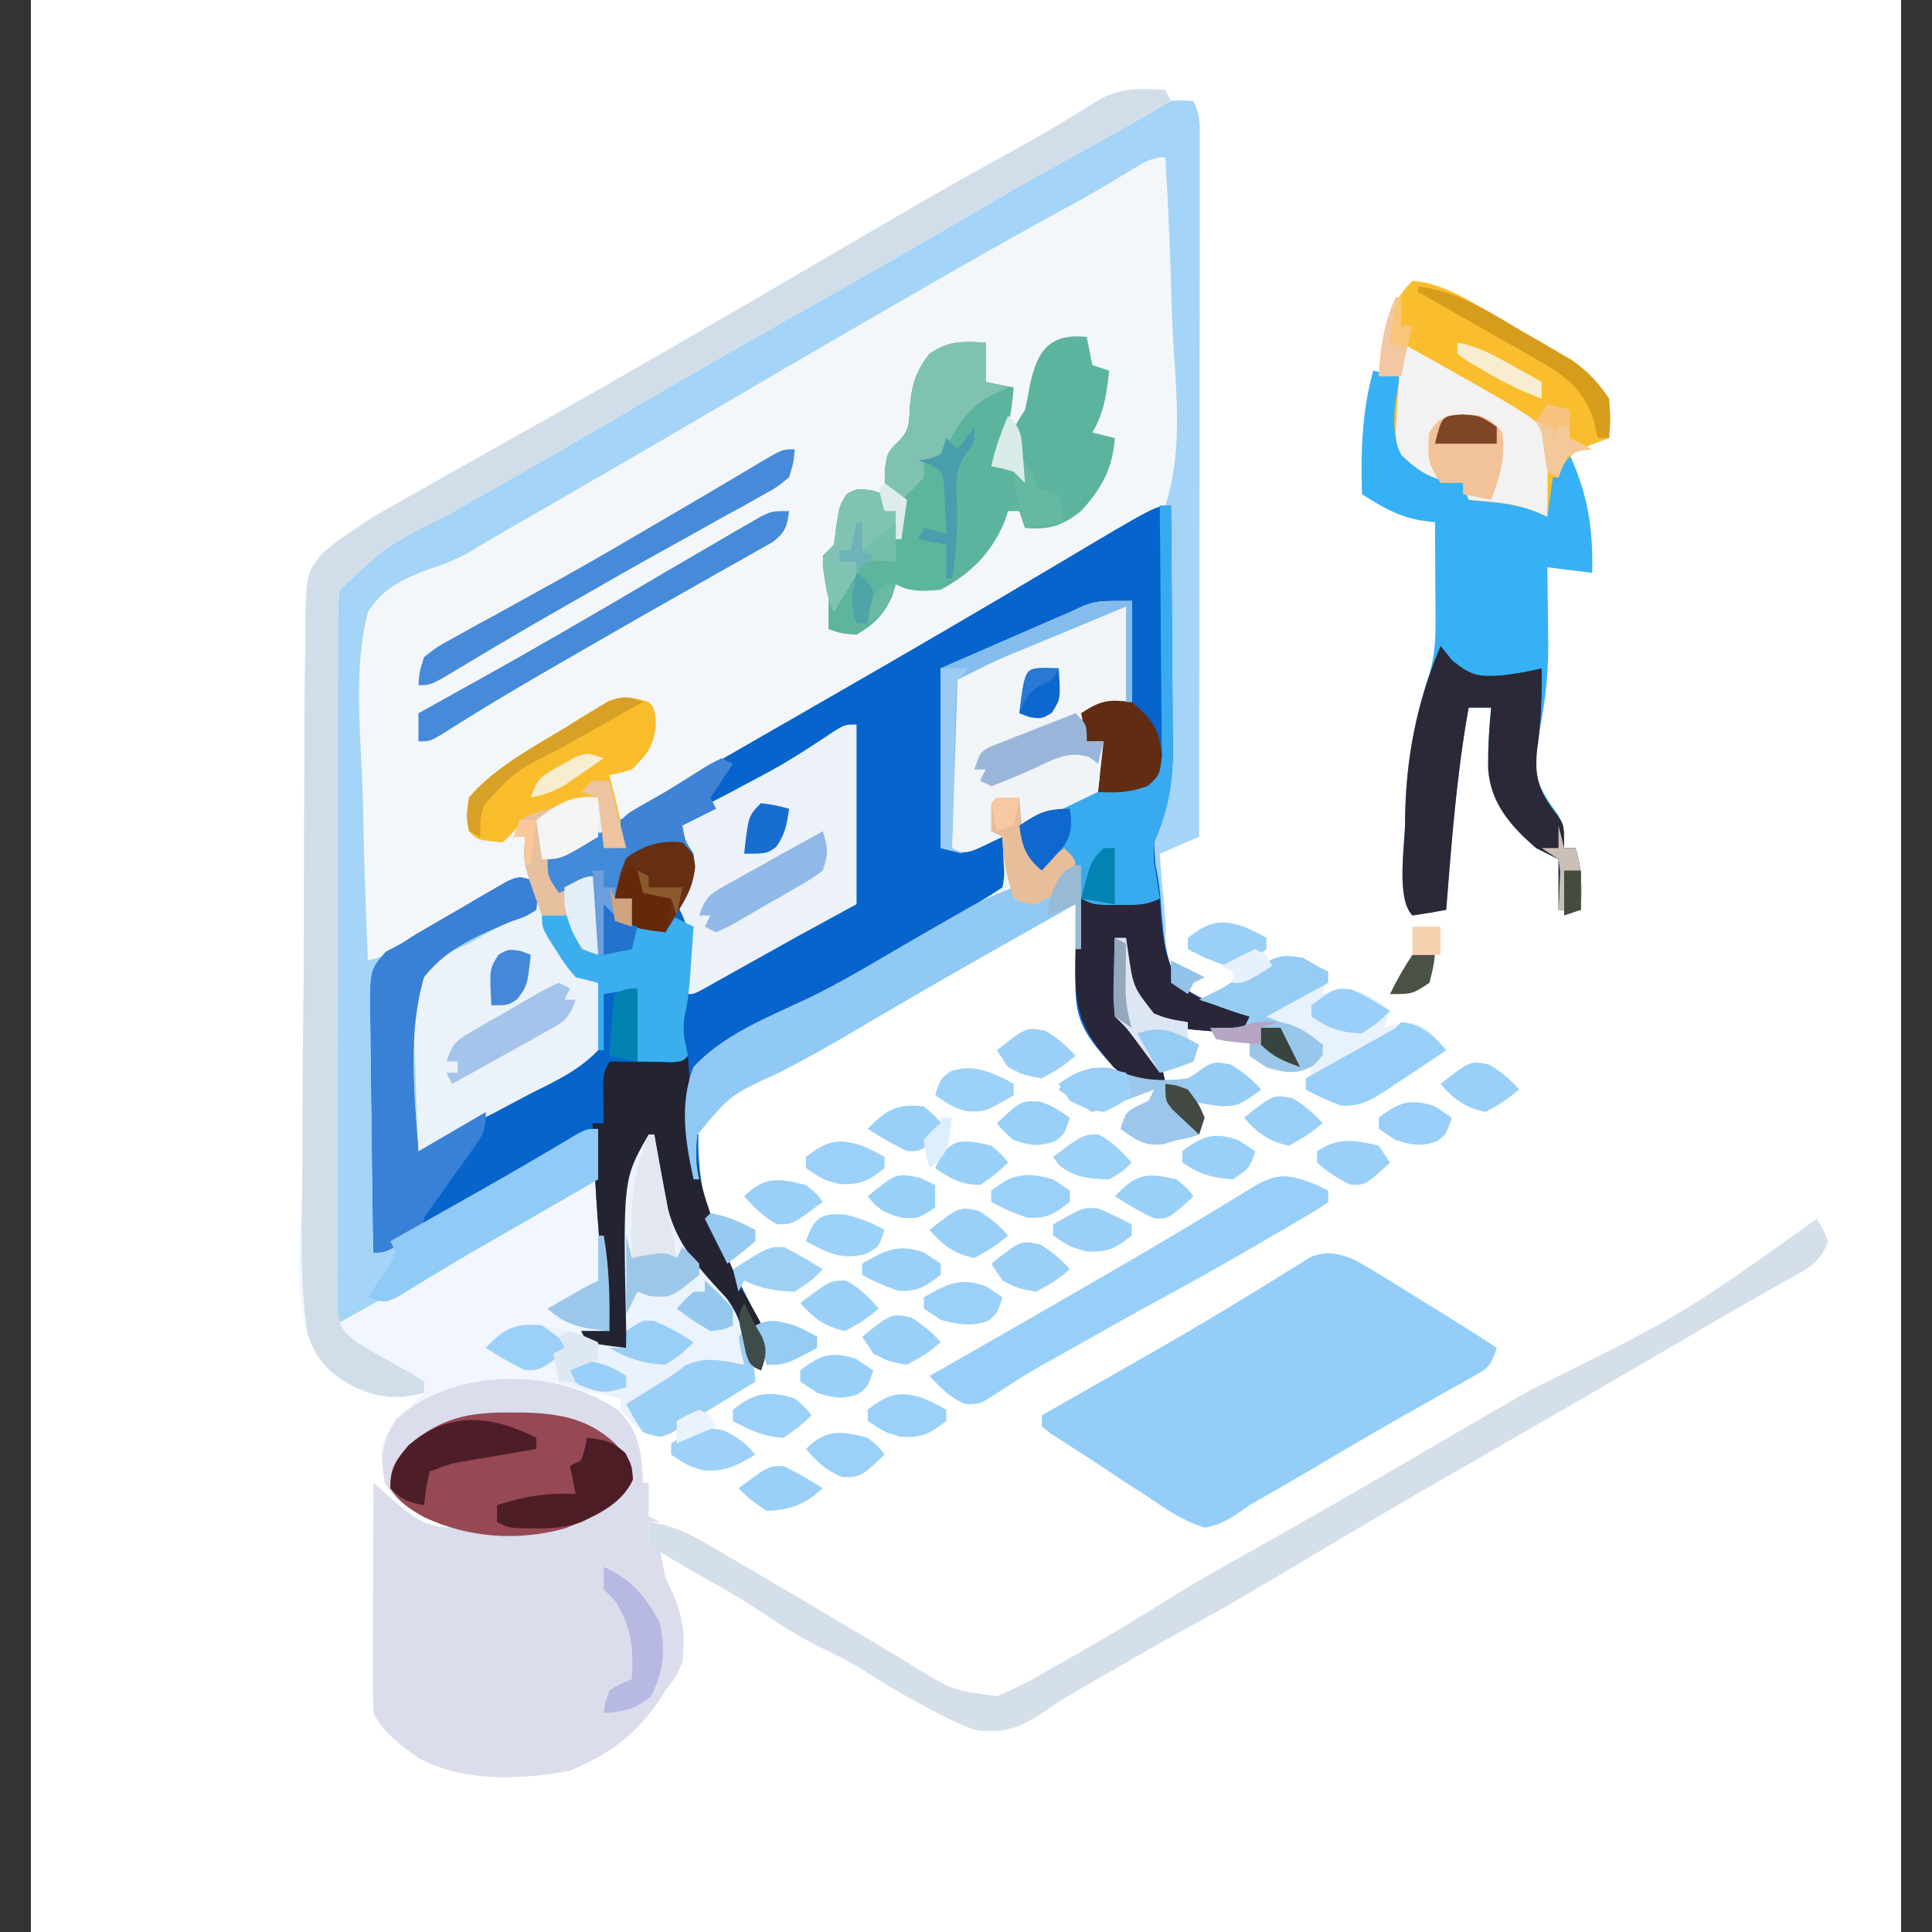 <svg id="SvgjsSvg1001" width="288" height="288" xmlns="http://www.w3.org/2000/svg" version="1.1" xmlns:xlink="http://www.w3.org/1999/xlink" xmlns:svgjs="http://svgjs.com/svgjs"><rect width="100%" height="100%" fill="#333333" stroke="none"/><defs id="SvgjsDefs1002"></defs><g id="SvgjsG1008"><svg xmlns="http://www.w3.org/2000/svg" viewBox="0 0 333 344" width="288" height="288"><path fill="#ffffff" d="M0 0 C109.89 0 219.78 0 333 0 C333 113.52 333 227.04 333 344 C223.11 344 113.22 344 0 344 C0 230.48 0 116.96 0 0 Z " class="colorF5F6F7 svgShape"></path><path fill="#f4f7fa" d="M0 0 C1.269 2.539 1.123 4.295 1.12 7.138 C1.122 8.77 1.122 8.77 1.124 10.435 C1.121 11.634 1.117 12.833 1.114 14.069 C1.114 15.327 1.114 16.586 1.114 17.882 C1.114 21.339 1.108 24.795 1.101 28.252 C1.095 31.862 1.095 35.472 1.093 39.082 C1.09 45.921 1.082 52.76 1.072 59.598 C1.061 67.383 1.055 75.168 1.05 82.952 C1.04 98.968 1.022 114.984 1 131 C-1.31 131.99 -3.62 132.98 -6 134 C-5.809 136.88 -5.583 139.748 -5.305 142.621 C-5 146 -5 146 -4.945 149.035 C-4.731 152.158 -4.461 154.217 -3 157 C1.094 159.735 5.343 161.445 10 163 C9.67 163.99 9.34 164.98 9 166 C-4.929 165.101 -4.929 165.101 -10 161 C-11.455 157.026 -11.854 153.213 -12 149 C-12.66 149 -13.32 149 -14 149 C-14.281 159.13 -14.281 159.13 -9.5 167.625 C-8.871 168.195 -8.242 168.765 -7.594 169.352 C-5.792 171.216 -5.397 172.472 -5 175 C-9.148 175.086 -11.074 174.837 -14.211 172 C-18.899 166.72 -21.149 164.108 -20.992 156.969 C-20.967 155.165 -20.967 155.165 -20.941 153.324 C-20.897 150.775 -20.845 148.225 -20.785 145.676 C-20.771 144.473 -20.757 143.27 -20.742 142.031 C-20.72 140.923 -20.698 139.815 -20.675 138.674 C-20.836 137.35 -20.836 137.35 -21 136 C-21.99 135.34 -22.98 134.68 -24 134 C-25.32 134.99 -26.64 135.98 -28 137 C-31.023 132.647 -31.023 132.647 -30.93 130 C-29.537 127.005 -27.551 126.509 -24.562 125.25 C-23.574 124.822 -22.585 124.394 -21.566 123.953 C-19 123 -19 123 -17 123 C-16.67 120.03 -16.34 117.06 -16 114 C-16.99 114 -17.98 114 -19 114 C-19.33 112.35 -19.66 110.7 -20 109 C-17 107 -17 107 -11 107 C-11 101.06 -11 95.12 -11 89 C-16.15 90.287 -20.234 91.352 -24.961 93.383 C-26.009 93.828 -27.057 94.272 -28.137 94.73 C-29.205 95.191 -30.274 95.651 -31.375 96.125 C-33.527 97.047 -35.681 97.967 -37.836 98.883 C-39.252 99.492 -39.252 99.492 -40.697 100.114 C-43 101 -43 101 -45 101 C-44.67 111.56 -44.34 122.12 -44 133 C-42.68 132.67 -41.36 132.34 -40 132 C-38.002 131.654 -36.002 131.319 -34 131 C-33.505 135.455 -33.505 135.455 -33 140 C-50.911 151.349 -69.483 161.679 -88 172 C-88.059 175.167 -88.094 178.333 -88.125 181.5 C-88.15 182.83 -88.15 182.83 -88.176 184.188 C-88.239 192.806 -86.638 199.287 -82.562 207 C-75.396 220.899 -75.396 220.899 -77 226 C-77.66 225.67 -78.32 225.34 -79 225 C-79.268 223.965 -79.536 222.93 -79.812 221.863 C-80.944 217.536 -83.204 214.611 -86 211.188 C-86.451 210.616 -86.902 210.044 -87.367 209.455 C-89.159 207.199 -90.961 205.039 -93 203 C-95.026 197.156 -96.318 191.139 -97 185 C-97.309 186.134 -97.619 187.269 -97.938 188.438 C-98.112 189.076 -98.286 189.714 -98.465 190.371 C-99.952 197.674 -100.23 205.135 -100.562 212.562 C-100.627 213.932 -100.627 213.932 -100.693 215.33 C-100.798 217.553 -100.9 219.777 -101 222 C-103.343 221.744 -105.678 221.407 -108 221 C-108.33 220.34 -108.66 219.68 -109 219 C-107.35 219 -105.7 219 -104 219 C-104.144 217.889 -104.289 216.778 -104.438 215.633 C-104.625 214.13 -104.813 212.628 -105 211.125 C-105.095 210.398 -105.191 209.671 -105.289 208.922 C-105.984 203.261 -106.107 197.7 -106 192 C-109.42 193.964 -112.839 195.93 -116.257 197.898 C-117.458 198.59 -118.659 199.281 -119.861 199.972 C-127.996 204.653 -136.076 209.405 -144.047 214.363 C-146.986 215.992 -149.808 216.982 -153 218 C-153.117 201.023 -153.205 184.047 -153.259 167.07 C-153.285 159.187 -153.32 151.305 -153.377 143.422 C-153.427 136.551 -153.459 129.679 -153.47 122.808 C-153.477 119.17 -153.492 115.533 -153.529 111.895 C-153.569 107.832 -153.57 103.77 -153.568 99.707 C-153.586 98.503 -153.604 97.3 -153.622 96.06 C-153.566 86.966 -153.566 86.966 -150.619 83.31 C-148.123 81.108 -145.915 79.53 -142.945 78.047 C-141.983 77.551 -141.02 77.056 -140.028 76.545 C-138.529 75.78 -138.529 75.78 -137 75 C-135.013 73.91 -133.032 72.811 -131.055 71.703 C-130.049 71.142 -129.044 70.581 -128.008 70.003 C-118.91 64.913 -109.845 59.787 -100.88 54.467 C-96.473 51.855 -92.035 49.31 -87.562 46.812 C-75.969 40.336 -64.494 33.65 -53 27 C-51.176 25.945 -49.352 24.891 -47.527 23.836 C-40.947 20.03 -34.37 16.22 -27.812 12.375 C-26.899 11.845 -25.985 11.315 -25.043 10.77 C-23.372 9.798 -21.702 8.823 -20.042 7.833 C-17.909 6.565 -15.768 5.313 -13.625 4.062 C-12.958 3.66 -12.292 3.258 -11.605 2.843 C-7.565 0.511 -4.8 -0.483 0 0 Z " transform="translate(207 18)" class="colorF4F7FA svgShape"></path><path fill="#a4d4f8" d="M0 0 C1.269 2.539 1.123 4.295 1.12 7.138 C1.122 8.77 1.122 8.77 1.124 10.435 C1.121 11.634 1.117 12.833 1.114 14.069 C1.114 15.327 1.114 16.586 1.114 17.882 C1.114 21.339 1.108 24.795 1.101 28.252 C1.095 31.862 1.095 35.472 1.093 39.082 C1.09 45.921 1.082 52.76 1.072 59.598 C1.061 67.383 1.055 75.168 1.05 82.952 C1.04 98.968 1.022 114.984 1 131 C-1.31 131.99 -3.62 132.98 -6 134 C-5.809 136.88 -5.583 139.748 -5.305 142.621 C-5 146 -5 146 -4.945 149.035 C-4.731 152.158 -4.461 154.217 -3 157 C1.094 159.735 5.343 161.445 10 163 C9.67 163.99 9.34 164.98 9 166 C-4.929 165.101 -4.929 165.101 -10 161 C-11.455 157.026 -11.854 153.213 -12 149 C-12.66 149 -13.32 149 -14 149 C-14.281 159.13 -14.281 159.13 -9.5 167.625 C-8.871 168.195 -8.242 168.765 -7.594 169.352 C-5.792 171.216 -5.397 172.472 -5 175 C-9.148 175.086 -11.074 174.837 -14.211 172 C-18.899 166.72 -21.149 164.108 -20.992 156.969 C-20.967 155.165 -20.967 155.165 -20.941 153.324 C-20.897 150.775 -20.845 148.225 -20.785 145.676 C-20.771 144.473 -20.757 143.27 -20.742 142.031 C-20.72 140.923 -20.698 139.815 -20.675 138.674 C-20.836 137.35 -20.836 137.35 -21 136 C-21.99 135.34 -22.98 134.68 -24 134 C-25.32 134.99 -26.64 135.98 -28 137 C-31.023 132.647 -31.023 132.647 -30.93 130 C-29.537 127.005 -27.551 126.509 -24.562 125.25 C-23.574 124.822 -22.585 124.394 -21.566 123.953 C-19 123 -19 123 -17 123 C-16.67 120.03 -16.34 117.06 -16 114 C-16.99 114 -17.98 114 -19 114 C-19.33 112.35 -19.66 110.7 -20 109 C-17 107 -17 107 -11 107 C-11 101.06 -11 95.12 -11 89 C-16.15 90.287 -20.234 91.352 -24.961 93.383 C-26.009 93.828 -27.057 94.272 -28.137 94.73 C-29.205 95.191 -30.274 95.651 -31.375 96.125 C-33.527 97.047 -35.681 97.967 -37.836 98.883 C-39.252 99.492 -39.252 99.492 -40.697 100.114 C-43 101 -43 101 -45 101 C-44.67 111.56 -44.34 122.12 -44 133 C-42.68 132.67 -41.36 132.34 -40 132 C-38.002 131.654 -36.002 131.319 -34 131 C-33.505 135.455 -33.505 135.455 -33 140 C-50.911 151.349 -69.483 161.679 -88 172 C-88.059 175.167 -88.094 178.333 -88.125 181.5 C-88.15 182.83 -88.15 182.83 -88.176 184.188 C-88.239 192.806 -86.638 199.287 -82.562 207 C-75.396 220.899 -75.396 220.899 -77 226 C-77.66 225.67 -78.32 225.34 -79 225 C-79.268 223.965 -79.536 222.93 -79.812 221.863 C-80.944 217.536 -83.204 214.611 -86 211.188 C-86.451 210.616 -86.902 210.044 -87.367 209.455 C-89.159 207.199 -90.961 205.039 -93 203 C-95.026 197.156 -96.318 191.139 -97 185 C-97.309 186.134 -97.619 187.269 -97.938 188.438 C-98.112 189.076 -98.286 189.714 -98.465 190.371 C-99.952 197.674 -100.23 205.135 -100.562 212.562 C-100.627 213.932 -100.627 213.932 -100.693 215.33 C-100.798 217.553 -100.9 219.777 -101 222 C-103.343 221.744 -105.678 221.407 -108 221 C-108.33 220.34 -108.66 219.68 -109 219 C-107.35 219 -105.7 219 -104 219 C-104.144 217.889 -104.289 216.778 -104.438 215.633 C-104.625 214.13 -104.813 212.628 -105 211.125 C-105.095 210.398 -105.191 209.671 -105.289 208.922 C-105.984 203.261 -106.107 197.7 -106 192 C-109.42 193.964 -112.839 195.93 -116.257 197.898 C-117.458 198.59 -118.659 199.281 -119.861 199.972 C-127.996 204.653 -136.076 209.405 -144.047 214.363 C-146.986 215.992 -149.808 216.982 -153 218 C-153.117 201.023 -153.205 184.047 -153.259 167.07 C-153.285 159.187 -153.32 151.305 -153.377 143.422 C-153.427 136.551 -153.459 129.679 -153.47 122.808 C-153.477 119.17 -153.492 115.533 -153.529 111.895 C-153.569 107.832 -153.57 103.77 -153.568 99.707 C-153.586 98.503 -153.604 97.3 -153.622 96.06 C-153.566 86.966 -153.566 86.966 -150.619 83.31 C-148.123 81.108 -145.915 79.53 -142.945 78.047 C-141.983 77.551 -141.02 77.056 -140.028 76.545 C-138.529 75.78 -138.529 75.78 -137 75 C-135.013 73.91 -133.032 72.811 -131.055 71.703 C-130.049 71.142 -129.044 70.581 -128.008 70.003 C-118.91 64.913 -109.845 59.787 -100.88 54.467 C-96.473 51.855 -92.035 49.31 -87.562 46.812 C-75.969 40.336 -64.494 33.65 -53 27 C-51.176 25.945 -49.352 24.891 -47.527 23.836 C-40.947 20.03 -34.37 16.22 -27.812 12.375 C-26.899 11.845 -25.985 11.315 -25.043 10.77 C-23.372 9.798 -21.702 8.823 -20.042 7.833 C-17.909 6.565 -15.768 5.313 -13.625 4.062 C-12.958 3.66 -12.292 3.258 -11.605 2.843 C-7.565 0.511 -4.8 -0.483 0 0 Z M-12.438 13.125 C-16.28 15.427 -20.148 17.639 -24.086 19.773 C-30.505 23.258 -36.849 26.87 -43.188 30.5 C-43.792 30.846 -44.397 31.192 -45.02 31.548 C-56.409 38.064 -67.751 44.657 -79.073 51.287 C-84.005 54.174 -88.94 57.056 -93.875 59.938 C-94.854 60.509 -95.832 61.08 -96.841 61.669 C-105.426 66.677 -114.036 71.643 -122.658 76.588 C-124.696 77.76 -126.715 78.964 -128.715 80.2 C-131.292 81.612 -133.333 82.475 -136.08 83.341 C-140.675 85.011 -144.355 86.736 -147 91 C-149.404 100.458 -148.479 110.688 -148.03 120.359 C-147.876 124.038 -147.808 127.719 -147.732 131.4 C-147.572 138.604 -147.317 145.801 -147 153 C-143.463 152.197 -140.798 150.886 -137.648 149.059 C-136.633 148.475 -135.617 147.892 -134.57 147.291 C-132.989 146.374 -132.989 146.374 -131.375 145.438 C-129.281 144.224 -127.185 143.014 -125.086 141.809 C-123.694 141.001 -123.694 141.001 -122.275 140.177 C-120 139 -120 139 -118 139 C-117.742 141.321 -117.742 141.321 -118 144 C-119.728 145.562 -119.728 145.562 -122.121 146.859 C-122.974 147.335 -123.827 147.811 -124.705 148.301 C-125.607 148.779 -126.508 149.257 -127.438 149.75 C-129.207 150.723 -130.977 151.697 -132.746 152.672 C-133.537 153.096 -134.328 153.519 -135.142 153.956 C-136.954 154.864 -136.954 154.864 -138 156 C-138.088 158.292 -138.107 160.586 -138.098 162.879 C-138.096 163.909 -138.096 163.909 -138.093 164.96 C-138.088 167.161 -138.075 169.362 -138.062 171.562 C-138.057 173.051 -138.053 174.54 -138.049 176.029 C-138.038 179.686 -138.021 183.343 -138 187 C-134.221 185.591 -130.844 183.852 -127.367 181.812 C-126.314 181.196 -125.261 180.58 -124.176 179.945 C-123.087 179.303 -121.997 178.661 -120.875 178 C-119.778 177.358 -118.681 176.716 -117.551 176.055 C-111.707 172.638 -111.707 172.638 -106 169 C-105.444 166.215 -105.444 166.215 -105.5 163.062 C-105.469 162.002 -105.438 160.941 -105.406 159.848 C-105.694 156.807 -105.694 156.807 -108.355 155.414 C-109.228 154.947 -110.101 154.481 -111 154 C-112.582 151.738 -112.582 151.738 -113.812 149.312 C-114.231 148.504 -114.65 147.696 -115.082 146.863 C-115.385 146.248 -115.688 145.634 -116 145 C-114.35 145 -112.7 145 -111 145 C-110.732 145.969 -110.464 146.939 -110.188 147.938 C-109.6 149.453 -109.6 149.453 -109 151 C-108.01 151.33 -107.02 151.66 -106 152 C-106 147.38 -106 142.76 -106 138 C-108.97 138.99 -108.97 138.99 -112 140 C-112.99 138.35 -113.98 136.7 -115 135 C-114.257 134.711 -113.515 134.423 -112.75 134.125 C-110.433 133.177 -108.221 132.152 -106 131 C-105.01 132.485 -105.01 132.485 -104 134 C-103.01 133.67 -102.02 133.34 -101 133 C-101.088 132.237 -101.176 131.473 -101.267 130.687 C-101 128 -101 128 -99.241 126.401 C-98.414 125.943 -97.587 125.484 -96.734 125.012 C-95.796 124.479 -94.858 123.946 -93.891 123.396 C-92.854 122.833 -91.818 122.269 -90.75 121.688 C-89.677 121.084 -88.605 120.48 -87.5 119.857 C-85.196 118.561 -82.889 117.271 -80.576 115.99 C-77.04 114.028 -73.525 112.03 -70.016 110.02 C-69.439 109.689 -68.861 109.358 -68.267 109.018 C-67.098 108.348 -65.929 107.678 -64.761 107.008 C-62.99 105.994 -61.219 104.983 -59.446 103.972 C-51.778 99.599 -44.128 95.194 -36.5 90.75 C-35.631 90.245 -34.762 89.739 -33.867 89.219 C-32.04 88.152 -30.233 87.05 -28.444 85.921 C-25.572 84.319 -22.932 83.184 -19.876 82.024 C-14.08 79.585 -8.862 77.115 -5 72 C-1.918 62.611 -3.019 52.167 -3.627 42.435 C-3.833 38.777 -3.923 35.116 -4.023 31.453 C-4.237 24.294 -4.577 17.15 -5 10 C-8.028 10 -9.859 11.576 -12.438 13.125 Z " transform="translate(207 18)" class="colorA4D4F8 svgShape"></path><path fill="#f2f6fe" d="M0 0 C0.33 0.66 0.66 1.32 1 2 C-1.103 3.21 -3.208 4.418 -5.312 5.625 C-6.176 6.122 -6.176 6.122 -7.057 6.629 C-10.771 8.757 -14.513 10.826 -18.277 12.863 C-24.006 15.978 -29.631 19.255 -35.25 22.562 C-46.293 29.035 -57.417 35.354 -68.572 41.632 C-78.834 47.413 -89.009 53.337 -99.176 59.285 C-104.932 62.646 -110.702 65.983 -116.492 69.285 C-117.119 69.643 -117.746 70 -118.391 70.368 C-121.446 72.109 -124.501 73.847 -127.559 75.582 C-138.424 80.982 -138.424 80.982 -147 89 C-147.312 91.494 -147.312 91.494 -147.278 94.334 C-147.29 95.44 -147.301 96.547 -147.312 97.687 C-147.314 98.901 -147.317 100.115 -147.319 101.366 C-147.329 102.644 -147.339 103.922 -147.349 105.239 C-147.377 108.745 -147.392 112.251 -147.405 115.757 C-147.42 119.42 -147.447 123.084 -147.473 126.748 C-147.52 133.685 -147.556 140.623 -147.589 147.561 C-147.628 155.46 -147.677 163.358 -147.727 171.256 C-147.831 187.504 -147.92 203.752 -148 220 C-144.07 217.813 -140.142 215.622 -136.215 213.43 C-135.118 212.82 -134.022 212.209 -132.892 211.581 C-123.339 206.245 -113.97 200.637 -104.666 194.879 C-103 194 -103 194 -101 194 C-99.826 203.037 -98.71 211.867 -99 221 C-100.32 221.33 -101.64 221.66 -103 222 C-100.69 222.66 -98.38 223.32 -96 224 C-96.023 222.719 -96.046 221.437 -96.07 220.117 C-96.403 193.696 -96.403 193.696 -92 186 C-91.67 186 -91.34 186 -91 186 C-90.89 186.69 -90.781 187.379 -90.668 188.09 C-90.165 191.072 -89.598 194.035 -89 197 C-88.852 197.763 -88.704 198.526 -88.551 199.312 C-86.852 205.866 -82.666 210.443 -78.277 215.398 C-75.213 218.899 -73.774 221.098 -73.375 225.688 C-73.3 226.496 -73.225 227.304 -73.148 228.137 C-73.075 229.059 -73.075 229.059 -73 230 C-75.761 231.704 -78.535 233.385 -81.312 235.062 C-82.098 235.548 -82.884 236.033 -83.693 236.533 C-84.451 236.988 -85.208 237.442 -85.988 237.91 C-86.685 238.334 -87.381 238.759 -88.099 239.196 C-90 240 -90 240 -93 239 C-95.188 237.062 -95.188 237.062 -97 235 C-97 234.34 -97 233.68 -97 233 C-99.491 232.313 -101.379 232 -104 232 C-103.093 232.392 -102.185 232.784 -101.25 233.188 C-97.702 235.166 -96.083 236.528 -94 240 C-93.402 242.702 -93.188 245.223 -93 248 C-92.67 248 -92.34 248 -92 248 C-92 249.98 -92 251.96 -92 254 C-91.34 254.33 -90.68 254.66 -90 255 C-90.66 255 -91.32 255 -92 255 C-92 256.32 -92 257.64 -92 259 C-91.34 259.33 -90.68 259.66 -90 260 C-89.657 261.665 -89.326 263.332 -89 265 C-88.484 266.093 -87.969 267.186 -87.438 268.312 C-85.698 272.775 -85.54 275.249 -86 280 C-87.125 282.5 -87.125 282.5 -89 285 C-89.414 285.629 -89.828 286.258 -90.254 286.906 C-94.525 293.144 -99.212 296.409 -106.125 299.312 C-114.989 300.885 -124.854 301.372 -133 297 C-136.182 294.744 -139.234 292.533 -141 289 C-141.087 285.938 -141.115 282.898 -141.098 279.836 C-141.096 278.929 -141.095 278.022 -141.093 277.087 C-141.088 274.183 -141.075 271.279 -141.062 268.375 C-141.057 266.409 -141.053 264.443 -141.049 262.477 C-141.038 257.651 -141.021 252.826 -141 248 C-140.541 248.41 -140.082 248.82 -139.609 249.242 C-138.996 249.781 -138.382 250.32 -137.75 250.875 C-137.147 251.409 -136.543 251.942 -135.922 252.492 C-132.89 254.871 -130.893 256 -127 256 C-127.797 255.636 -127.797 255.636 -128.609 255.266 C-136.722 251.416 -136.722 251.416 -139 248 C-139.933 241.57 -139.933 241.57 -137.941 238.219 C-136.108 235.999 -134.034 234.034 -132 232 C-133.26 232.325 -133.26 232.325 -134.546 232.656 C-140.304 233.229 -144.518 231.434 -148.983 227.95 C-156.316 220.222 -153.868 205.285 -153.683 195.25 C-153.625 191.4 -153.64 187.551 -153.646 183.701 C-153.644 177.239 -153.587 170.779 -153.496 164.318 C-153.39 156.86 -153.362 149.404 -153.378 141.945 C-153.392 134.752 -153.36 127.56 -153.304 120.367 C-153.281 117.314 -153.272 114.261 -153.274 111.207 C-153.274 107.609 -153.233 104.014 -153.161 100.417 C-153.131 98.476 -153.14 96.534 -153.151 94.592 C-152.927 86.224 -152.927 86.224 -150.251 82.69 C-148.248 80.903 -146.272 79.424 -144 78 C-142.996 77.33 -141.993 76.661 -140.959 75.971 C-140.013 75.437 -139.068 74.902 -138.094 74.352 C-137.029 73.744 -135.964 73.136 -134.867 72.51 C-133.756 71.888 -132.645 71.266 -131.5 70.625 C-130.325 69.958 -129.151 69.291 -127.977 68.623 C-124.657 66.737 -121.33 64.867 -118 63 C-116.552 62.185 -115.104 61.37 -113.656 60.555 C-111.841 59.534 -110.024 58.514 -108.206 57.497 C-101.688 53.847 -95.22 50.11 -88.75 46.375 C-87.672 45.753 -86.595 45.131 -85.484 44.49 C-76.375 39.227 -67.286 33.928 -58.211 28.605 C-48.261 22.774 -38.307 16.962 -28.188 11.429 C-24.767 9.556 -21.387 7.649 -18.062 5.609 C-17.438 5.232 -16.814 4.855 -16.17 4.466 C-14.509 3.457 -12.86 2.428 -11.211 1.398 C-7.139 -0.375 -4.403 -0.258 0 0 Z " transform="translate(202 16)" class="colorF2F6FE svgShape"></path><path fill="#0764cd" d="M0 0 C0.076 7.259 0.129 14.518 0.165 21.777 C0.18 24.245 0.2 26.712 0.226 29.18 C0.263 32.734 0.28 36.289 0.293 39.844 C0.308 40.94 0.324 42.036 0.34 43.165 C0.341 49.578 -0.524 54.106 -3 60 C-2.831 63.648 -2.831 63.648 -2.369 65.96 C-1.986 68.08 -1.833 70.14 -1.703 72.289 C-1.129 78.837 -1.129 78.837 1 85 C5.028 88.172 9.066 89.712 14 91 C13.505 92.485 13.505 92.485 13 94 C-0.929 93.101 -0.929 93.101 -6 89 C-7.455 85.026 -7.854 81.213 -8 77 C-8.66 77 -9.32 77 -10 77 C-10.281 87.13 -10.281 87.13 -5.5 95.625 C-4.871 96.195 -4.242 96.765 -3.594 97.352 C-1.792 99.216 -1.397 100.472 -1 103 C-5.148 103.086 -7.074 102.837 -10.211 100 C-14.899 94.72 -17.149 92.108 -16.992 84.969 C-16.967 83.165 -16.967 83.165 -16.941 81.324 C-16.897 78.775 -16.845 76.225 -16.785 73.676 C-16.771 72.473 -16.757 71.27 -16.742 70.031 C-16.72 68.923 -16.698 67.815 -16.675 66.674 C-16.782 65.791 -16.89 64.909 -17 64 C-18.485 63.01 -18.485 63.01 -20 62 C-21.32 62.99 -22.64 63.98 -24 65 C-27.023 60.647 -27.023 60.647 -26.93 58 C-25.537 55.005 -23.551 54.509 -20.562 53.25 C-19.574 52.822 -18.585 52.394 -17.566 51.953 C-15 51 -15 51 -13 51 C-12.67 48.03 -12.34 45.06 -12 42 C-12.99 42 -13.98 42 -15 42 C-15.33 40.35 -15.66 38.7 -16 37 C-13 35 -13 35 -7 35 C-7 29.06 -7 23.12 -7 17 C-12.15 18.287 -16.234 19.352 -20.961 21.383 C-22.009 21.828 -23.057 22.272 -24.137 22.73 C-25.205 23.191 -26.274 23.651 -27.375 24.125 C-29.527 25.047 -31.681 25.967 -33.836 26.883 C-34.78 27.289 -35.724 27.695 -36.697 28.114 C-39 29 -39 29 -41 29 C-40.67 39.56 -40.34 50.12 -40 61 C-38.68 60.67 -37.36 60.34 -36 60 C-34.002 59.654 -32.002 59.319 -30 59 C-29.505 63.455 -29.505 63.455 -29 68 C-46.911 79.349 -65.483 89.679 -84 100 C-84.059 103.167 -84.094 106.333 -84.125 109.5 C-84.142 110.387 -84.159 111.274 -84.176 112.188 C-84.239 120.806 -82.638 127.287 -78.562 135 C-71.396 148.899 -71.396 148.899 -73 154 C-73.66 153.67 -74.32 153.34 -75 153 C-75.268 151.965 -75.536 150.93 -75.812 149.863 C-76.944 145.536 -79.204 142.611 -82 139.188 C-82.451 138.616 -82.902 138.044 -83.367 137.455 C-85.159 135.199 -86.961 133.039 -89 131 C-91.026 125.156 -92.318 119.139 -93 113 C-93.309 114.134 -93.619 115.269 -93.938 116.438 C-94.112 117.076 -94.286 117.714 -94.465 118.371 C-95.952 125.674 -96.23 133.135 -96.562 140.562 C-96.606 141.476 -96.649 142.389 -96.693 143.33 C-96.798 145.553 -96.9 147.777 -97 150 C-99.343 149.744 -101.678 149.407 -104 149 C-104.33 148.34 -104.66 147.68 -105 147 C-103.35 147 -101.7 147 -100 147 C-100.133 146.005 -100.266 145.01 -100.402 143.984 C-101.852 132.669 -102.552 121.396 -103 110 C-102.34 110 -101.68 110 -101 110 C-101.012 109.374 -101.023 108.747 -101.035 108.102 C-101.044 107.284 -101.053 106.467 -101.062 105.625 C-101.074 104.813 -101.086 104.001 -101.098 103.164 C-101 101 -101 101 -100 99 C-96.04 99 -92.08 99 -88 99 C-87 95 -87.193 92.945 -88 89 C-82.665 84.569 -76.854 81.231 -70.875 77.75 C-69.23 76.775 -69.23 76.775 -67.551 75.781 C-66.5 75.168 -65.45 74.554 -64.367 73.922 C-63.409 73.361 -62.451 72.8 -61.464 72.222 C-59 71 -59 71 -56 71 C-56 60.44 -56 49.88 -56 39 C-62.836 43.052 -62.836 43.052 -69.67 47.106 C-75.398 50.496 -81.16 53.807 -87 57 C-86.502 59.756 -86.502 59.756 -85 62 C-84.608 66.048 -85.436 68.355 -87.5 71.812 C-87.964 72.603 -88.428 73.393 -88.906 74.207 C-89.267 74.799 -89.628 75.39 -90 76 C-91.279 75.897 -92.558 75.794 -93.875 75.688 C-94.594 75.629 -95.314 75.571 -96.055 75.512 C-98 75 -98 75 -100 72 C-100.33 74.64 -100.66 77.28 -101 80 C-101.33 80 -101.66 80 -102 80 C-102 75.38 -102 70.76 -102 66 C-104.31 66.99 -106.62 67.98 -109 69 C-111 66 -111 66 -111 63 C-106.05 60.525 -106.05 60.525 -101 58 C-100.67 58.99 -100.34 59.98 -100 61 C-99.34 61 -98.68 61 -98 61 C-98.248 59.917 -98.248 59.917 -98.5 58.812 C-98.335 57.884 -98.17 56.956 -98 56 C-95.368 54.203 -92.756 52.589 -90 51 C-89.117 50.483 -88.233 49.966 -87.323 49.434 C-84.264 47.652 -81.195 45.887 -78.125 44.125 C-76.387 43.125 -74.65 42.124 -72.912 41.124 C-68.839 38.779 -64.763 36.438 -60.687 34.097 C-47.088 26.285 -33.538 18.4 -20.069 10.365 C-2.666 0 -2.666 0 0 0 Z " transform="translate(203 90)" class="color0764CD svgShape"></path><path fill="#dbddec" d="M0 0 C3.599 3.807 3.906 7.696 4.164 12.68 C4.494 12.68 4.824 12.68 5.164 12.68 C5.164 14.66 5.164 16.64 5.164 18.68 C5.824 19.01 6.484 19.34 7.164 19.68 C6.504 19.68 5.844 19.68 5.164 19.68 C5.164 21 5.164 22.32 5.164 23.68 C5.824 24.01 6.484 24.34 7.164 24.68 C7.507 26.344 7.838 28.012 8.164 29.68 C8.68 30.773 9.195 31.866 9.727 32.992 C11.466 37.455 11.624 39.929 11.164 44.68 C10.039 47.18 10.039 47.18 8.164 49.68 C7.75 50.309 7.336 50.938 6.91 51.586 C2.639 57.823 -2.048 61.089 -8.961 63.992 C-17.825 65.565 -27.69 66.051 -35.836 61.68 C-39.018 59.424 -42.069 57.213 -43.836 53.68 C-43.923 50.617 -43.951 47.578 -43.934 44.516 C-43.932 43.608 -43.931 42.701 -43.929 41.767 C-43.924 38.863 -43.911 35.959 -43.898 33.055 C-43.893 31.089 -43.889 29.122 -43.885 27.156 C-43.874 22.331 -43.856 17.505 -43.836 12.68 C-43.377 13.09 -42.918 13.5 -42.445 13.922 C-41.832 14.461 -41.218 15 -40.586 15.555 C-39.983 16.088 -39.379 16.622 -38.758 17.172 C-35.725 19.551 -33.729 20.68 -29.836 20.68 C-30.367 20.437 -30.898 20.195 -31.445 19.945 C-39.558 16.096 -39.558 16.096 -41.836 12.68 C-42.571 7.615 -42.493 5.736 -39.773 1.367 C-29.615 -7.926 -11.103 -7.985 0 0 Z " transform="translate(104.836 251.32)" class="colorDBDDEC svgShape"></path><path fill="#0764cb" d="M0 0 C0 10.56 0 21.12 0 32 C-11 38 -11 38 -16.195 40.816 C-17.839 41.73 -19.483 42.646 -21.125 43.562 C-21.973 44.018 -22.821 44.474 -23.695 44.943 C-24.5 45.396 -25.304 45.85 -26.133 46.316 C-27.214 46.911 -27.214 46.911 -28.317 47.518 C-30.588 49.517 -30.736 51.037 -31 54 C-30.722 55.33 -30.722 55.33 -30.438 56.688 C-30.293 57.451 -30.149 58.214 -30 59 C-32 61 -32 61 -34.059 61.23 C-34.844 61.216 -35.629 61.202 -36.438 61.188 C-37.22 61.181 -38.002 61.175 -38.809 61.168 C-41 61 -41 61 -44 60 C-43.943 60.711 -43.886 61.423 -43.828 62.156 C-43.802 65.384 -44.028 67.912 -45 71 C-48.249 74.225 -52.057 76.086 -56.125 78.125 C-58.318 79.306 -60.511 80.489 -62.703 81.672 C-63.778 82.235 -64.852 82.797 -65.959 83.377 C-70.033 85.551 -73.955 87.937 -77.875 90.375 C-83.716 94 -83.716 94 -86 94 C-86.127 86.81 -86.214 79.621 -86.275 72.43 C-86.3 69.984 -86.334 67.537 -86.377 65.091 C-86.438 61.576 -86.466 58.062 -86.488 54.547 C-86.514 53.452 -86.54 52.357 -86.566 51.229 C-86.569 43.649 -86.569 43.649 -83.781 40.469 C-82.863 39.984 -81.945 39.499 -81 39 C-80.192 38.481 -79.384 37.963 -78.552 37.428 C-75.832 35.838 -73.107 34.257 -70.375 32.688 C-69.421 32.125 -68.467 31.562 -67.484 30.982 C-66.569 30.456 -65.654 29.929 -64.711 29.387 C-63.463 28.663 -63.463 28.663 -62.189 27.925 C-60 27 -60 27 -57 28 C-56.729 30.374 -56.729 30.374 -57 33 C-58.82 34.177 -58.82 34.177 -61.34 35.023 C-67.362 37.479 -72.899 39.766 -77 45 C-79.89 54.922 -78.865 65.818 -78 76 C-76.935 75.371 -75.87 74.742 -74.773 74.094 C-74.077 73.684 -73.381 73.274 -72.664 72.852 C-71.127 71.944 -69.593 71.031 -68.062 70.113 C-64.365 67.909 -60.69 65.801 -56.789 63.977 C-53.233 62.269 -50.014 60.595 -47 58 C-45.583 53.87 -45.497 50.312 -46 46 C-46.593 45.927 -47.186 45.853 -47.797 45.777 C-50.786 44.723 -51.571 43.212 -53.25 40.562 C-53.771 39.759 -54.292 38.956 -54.828 38.129 C-56 36 -56 36 -56 34 C-53.525 33.505 -53.525 33.505 -51 33 C-49 36 -49 36 -49 40 C-47.68 40.33 -46.36 40.66 -45 41 C-45 38.03 -45 35.06 -45 32 C-44.01 32.99 -43.02 33.98 -42 35 C-39.967 35.778 -39.967 35.778 -37.812 36.188 C-36.554 36.456 -35.296 36.724 -34 37 C-33.567 35.886 -33.567 35.886 -33.125 34.75 C-32 32 -32 32 -30.875 30 C-29.782 27.502 -29.716 25.7 -30 23 C-30.66 22.34 -31.32 21.68 -32 21 C-31.853 19.021 -31.853 19.021 -31 17 C-29.409 15.739 -29.409 15.739 -27.352 14.668 C-26.598 14.265 -25.845 13.862 -25.068 13.447 C-24.262 13.031 -23.456 12.616 -22.625 12.188 C-20.98 11.311 -19.337 10.433 -17.695 9.551 C-16.893 9.121 -16.09 8.691 -15.263 8.249 C-11.361 6.096 -7.67 3.659 -3.969 1.18 C-2 0 -2 0 0 0 Z " transform="translate(147 129)" class="color0764CB svgShape"></path><path fill="#93cdf8" d="M0 0 C2.631 1.367 2.631 1.367 5.414 3.09 C6.422 3.709 7.43 4.329 8.469 4.967 C9.51 5.617 10.552 6.267 11.625 6.938 C12.674 7.584 13.724 8.23 14.805 8.896 C18.569 11.22 22.319 13.546 26 16 C24.872 19.384 24.537 19.563 21.59 21.207 C20.859 21.622 20.128 22.037 19.374 22.465 C18.57 22.909 17.766 23.354 16.938 23.812 C15.21 24.788 13.484 25.765 11.758 26.742 C10.831 27.264 9.905 27.786 8.95 28.323 C2.683 31.885 -3.515 35.568 -9.725 39.228 C-11.62 40.338 -13.523 41.434 -15.435 42.514 C-17.97 43.935 -17.97 43.935 -20.134 45.486 C-22.169 46.8 -23.606 47.607 -26 48 C-29.738 46.847 -32.727 44.821 -35.938 42.625 C-36.78 42.085 -37.622 41.545 -38.49 40.988 C-40.175 39.901 -41.849 38.798 -43.511 37.677 C-45.205 36.536 -46.913 35.416 -48.633 34.315 C-49.457 33.786 -50.28 33.256 -51.129 32.711 C-51.873 32.237 -52.618 31.763 -53.385 31.275 C-53.918 30.854 -54.451 30.433 -55 30 C-55 29.34 -55 28.68 -55 28 C-54.267 27.583 -53.534 27.167 -52.779 26.738 C-49.948 25.127 -47.117 23.515 -44.288 21.902 C-43.015 21.177 -41.742 20.453 -40.468 19.729 C-33.735 15.902 -27.027 12.048 -20.418 8.008 C-19.424 7.403 -18.431 6.799 -17.407 6.177 C-15.545 5.038 -13.69 3.888 -11.843 2.724 C-11.009 2.216 -10.176 1.707 -9.316 1.184 C-8.599 0.736 -7.882 0.288 -7.143 -0.174 C-4.294 -1.272 -2.891 -0.934 0 0 Z " transform="translate(235 224)" class="color93CDF8 svgShape"></path><path fill="#f1f5f8" d="M0 0 C0 5.94 0 11.88 0 18 C-2.64 18.66 -5.28 19.32 -8 20 C-8 21.65 -8 23.3 -8 25 C-7.01 25 -6.02 25 -5 25 C-4.546 28.349 -4.596 30.895 -6 34 C-10.088 36.669 -14.41 38.372 -19 40 C-18.425 43.931 -18.425 43.931 -16 47 C-14.68 46.01 -13.36 45.02 -12 44 C-10.512 45.02 -10.512 45.02 -9 47 C-8.783 49.65 -8.716 52.051 -8.812 54.688 C-8.833 55.74 -8.833 55.74 -8.854 56.814 C-8.889 58.543 -8.943 60.272 -9 62 C-9.33 62 -9.66 62 -10 62 C-10 59.36 -10 56.72 -10 54 C-22.811 61.19 -35.606 68.408 -48.244 75.9 C-53.004 78.715 -57.771 81.432 -62.699 83.941 C-71.523 87.975 -71.523 87.975 -77.391 95.125 C-77.665 97.96 -77.616 100.229 -77 103 C-77.33 103 -77.66 103 -78 103 C-79.461 96.275 -80.607 89.572 -78 83 C-72.627 77.178 -64.713 74.136 -57.668 70.801 C-51.787 67.973 -46.192 64.618 -40.557 61.335 C-37.574 59.604 -34.573 57.906 -31.574 56.203 C-28.644 54.538 -25.805 52.87 -23 51 C-22.636 48.793 -22.636 48.793 -22.812 46.375 C-22.84 45.558 -22.867 44.74 -22.895 43.898 C-22.947 42.959 -22.947 42.959 -23 42 C-24.073 42.516 -25.145 43.031 -26.25 43.562 C-29.611 45.178 -30.009 44.998 -34 44 C-34 33.44 -34 22.88 -34 12 C-30.308 10.391 -26.616 8.783 -22.812 7.125 C-21.08 6.369 -21.08 6.369 -19.312 5.598 C-18.39 5.197 -17.469 4.796 -16.52 4.383 C-15.582 3.974 -14.645 3.566 -13.679 3.145 C-12.795 2.767 -11.911 2.389 -11 2 C-10.185 1.621 -9.37 1.242 -8.53 0.851 C-6 0 -6 0 0 0 Z " transform="translate(196 107)" class="colorF1F5F8 svgShape"></path><path fill="#36b1f5" d="M0 0 C1.65 0.33 3.3 0.66 5 1 C4.942 1.808 4.884 2.616 4.824 3.449 C4.416 10.177 4.416 10.177 7.125 16.125 C10.046 18.03 12.672 19.017 16 20 C16.33 20.66 16.66 21.32 17 22 C18.96 22.355 18.96 22.355 21.25 22.438 C25.208 22.778 27.749 23.588 31 26 C31 23.36 31 20.72 31 18 C31.66 18 32.32 18 33 18 C33.66 17.01 34.32 16.02 35 15 C38.277 22.266 39.156 28.044 39 36 C36.36 35.67 33.72 35.34 31 35 C31.016 35.921 31.016 35.921 31.032 36.861 C31.074 39.699 31.099 42.537 31.125 45.375 C31.142 46.341 31.159 47.306 31.176 48.301 C31.219 54.801 30.444 60.676 29 67 C28.258 72.301 29.886 74.892 32.906 79.07 C34 81 34 81 34 85 C34.66 85 35.32 85 36 85 C37.283 88.85 37.066 91.947 37 96 C35.68 96 34.36 96 33 96 C33 93.03 33 90.06 33 87 C31.68 86.34 30.36 85.68 29 85 C24.533 81.128 20.939 77.066 20.484 71.004 C20.416 67.318 20.648 63.669 21 60 C19.68 60 18.36 60 17 60 C14.85 71.918 13.961 83.94 13 96 C11.009 96.381 9.007 96.713 7 97 C4.004 94.004 5.69 84.412 5.672 80.367 C5.754 70.965 7.086 62.918 10 54 C10.963 50.793 11.116 47.923 11.098 44.578 C11.093 43.041 11.093 43.041 11.088 41.473 C11.08 40.409 11.071 39.346 11.062 38.25 C11.058 37.171 11.053 36.092 11.049 34.98 C11.037 32.32 11.021 29.66 11 27 C10.09 26.878 9.18 26.755 8.242 26.629 C4.088 25.823 1.572 24.215 -2 22 C-2.214 14.316 -2.017 7.437 0 0 Z " transform="translate(239 66)" class="color36B1F5 svgShape"></path><path fill="#d1dee9" d="M0 0 C0.33 0.66 0.66 1.32 1 2 C-1.103 3.21 -3.208 4.418 -5.312 5.625 C-6.176 6.122 -6.176 6.122 -7.057 6.629 C-10.771 8.757 -14.513 10.826 -18.277 12.863 C-24.006 15.978 -29.631 19.255 -35.25 22.562 C-46.293 29.035 -57.417 35.354 -68.572 41.632 C-78.834 47.413 -89.009 53.337 -99.176 59.285 C-104.932 62.646 -110.702 65.983 -116.492 69.285 C-117.119 69.643 -117.746 70 -118.391 70.368 C-121.446 72.109 -124.501 73.847 -127.559 75.582 C-138.424 80.982 -138.424 80.982 -147 89 C-147.305 91.485 -147.305 91.485 -147.261 94.314 C-147.268 95.416 -147.275 96.518 -147.282 97.653 C-147.28 98.863 -147.277 100.072 -147.275 101.318 C-147.28 102.592 -147.285 103.865 -147.29 105.177 C-147.304 108.671 -147.304 112.164 -147.302 115.658 C-147.301 118.573 -147.305 121.488 -147.31 124.404 C-147.321 131.279 -147.322 138.155 -147.316 145.031 C-147.31 152.128 -147.322 159.226 -147.343 166.324 C-147.361 172.415 -147.367 178.505 -147.364 184.596 C-147.362 188.236 -147.364 191.875 -147.378 195.514 C-147.393 199.57 -147.384 203.626 -147.372 207.682 C-147.38 208.891 -147.388 210.101 -147.395 211.347 C-147.388 212.449 -147.381 213.551 -147.374 214.686 C-147.374 215.646 -147.375 216.605 -147.375 217.593 C-146.929 220.457 -146.265 221.256 -144 223 C-140.881 224.875 -137.705 226.622 -134.52 228.379 C-133.688 228.914 -132.857 229.449 -132 230 C-132 230.66 -132 231.32 -132 232 C-137 233.289 -140.734 232.883 -145.272 230.502 C-149.275 228.103 -151.524 225.694 -152.803 221.145 C-154.05 212.568 -153.842 203.893 -153.683 195.25 C-153.625 191.4 -153.64 187.551 -153.646 183.701 C-153.644 177.239 -153.587 170.779 -153.496 164.318 C-153.39 156.86 -153.362 149.404 -153.378 141.945 C-153.392 134.752 -153.36 127.56 -153.304 120.367 C-153.281 117.314 -153.272 114.261 -153.274 111.207 C-153.274 107.609 -153.233 104.014 -153.161 100.417 C-153.131 98.476 -153.14 96.534 -153.151 94.592 C-152.927 86.224 -152.927 86.224 -150.251 82.69 C-148.248 80.903 -146.272 79.424 -144 78 C-142.996 77.33 -141.993 76.661 -140.959 75.971 C-140.013 75.437 -139.068 74.902 -138.094 74.352 C-137.029 73.744 -135.964 73.136 -134.867 72.51 C-133.756 71.888 -132.645 71.266 -131.5 70.625 C-130.325 69.958 -129.151 69.291 -127.977 68.623 C-124.657 66.737 -121.33 64.867 -118 63 C-116.552 62.185 -115.104 61.37 -113.656 60.555 C-111.841 59.534 -110.024 58.514 -108.206 57.497 C-101.688 53.847 -95.22 50.11 -88.75 46.375 C-87.672 45.753 -86.595 45.131 -85.484 44.49 C-76.375 39.227 -67.286 33.928 -58.211 28.605 C-48.261 22.774 -38.307 16.962 -28.188 11.429 C-24.767 9.556 -21.387 7.649 -18.062 5.609 C-17.438 5.232 -16.814 4.855 -16.17 4.466 C-14.509 3.457 -12.86 2.428 -11.211 1.398 C-7.139 -0.375 -4.403 -0.258 0 0 Z " transform="translate(202 16)" class="colorD1DEE9 svgShape"></path><path fill="#ecf2f9" d="M0 0 C1 1 1 1 1.312 3.75 C0.928 7.751 -0.145 9.224 -3 12 C-5.141 12.637 -5.141 12.637 -7 13 C-6.691 14.217 -6.381 15.434 -6.062 16.688 C-5.288 19.778 -4.587 22.867 -4 26 C-5.32 26 -6.64 26 -8 26 C-8.495 25.01 -8.495 25.01 -9 24 C-10.114 24.66 -11.227 25.32 -12.375 26 C-15.75 28 -15.75 28 -18 28 C-16.515 30.475 -16.515 30.475 -15 33 C-13.02 32.34 -11.04 31.68 -9 31 C-9 35.62 -9 40.24 -9 45 C-10.485 44.505 -10.485 44.505 -12 44 C-13.188 40.938 -13.188 40.938 -14 38 C-15.65 38 -17.3 38 -19 38 C-18.096 39.632 -17.177 41.256 -16.25 42.875 C-15.74 43.78 -15.229 44.685 -14.703 45.617 C-12.902 48.136 -11.751 48.764 -9 50 C-8.274 54.194 -8.041 57.831 -9 62 C-12.346 65.478 -16.325 67.387 -20.625 69.5 C-22.805 70.656 -24.985 71.812 -27.164 72.969 C-28.187 73.491 -29.209 74.013 -30.263 74.551 C-32.502 75.736 -34.57 76.966 -36.648 78.406 C-39 80 -39 80 -41 80 C-41.224 75.695 -41.386 71.394 -41.494 67.085 C-41.539 65.622 -41.601 64.159 -41.679 62.697 C-42.31 50.584 -42.31 50.584 -39.17 46.788 C-36.841 45.217 -34.587 44.084 -32 43 C-30.916 42.374 -29.832 41.747 -28.715 41.102 C-27.34 40.371 -27.34 40.371 -25.938 39.625 C-24.998 39.122 -24.058 38.62 -23.09 38.102 C-22.4 37.738 -21.711 37.375 -21 37 C-20.918 33.956 -21.024 31.928 -22 29 C-22.039 27.334 -22.045 25.666 -22 24 C-23.279 24.206 -24.558 24.413 -25.875 24.625 C-28.055 24.977 -28.055 24.977 -30 25 C-32 23 -32 23 -32.562 20.25 C-31.73 15.443 -28.792 13.841 -25 11 C-21.693 8.735 -18.306 6.633 -14.875 4.562 C-13.995 4.009 -13.114 3.455 -12.207 2.885 C-11.352 2.367 -10.498 1.85 -9.617 1.316 C-8.85 0.847 -8.083 0.377 -7.292 -0.107 C-4.444 -1.217 -2.883 -0.897 0 0 Z " transform="translate(110 125)" class="colorECF2F9 svgShape"></path><path fill="#5cb49f" d="M0 0 C0.495 2.475 0.495 2.475 1 5 C1.99 5.33 2.98 5.66 4 6 C3.532 10.056 3.12 13.466 1 17 C2.32 17.33 3.64 17.66 5 18 C4.596 23.521 2.622 26.972 -1 31 C-4.424 33.654 -6.688 34.37 -11 34 C-11.33 33.01 -11.66 32.02 -12 31 C-12.66 31 -13.32 31 -14 31 C-14.248 31.722 -14.495 32.444 -14.75 33.188 C-17.205 38.711 -20.692 42.134 -26 45 C-29.187 45.306 -31.134 45.433 -34 44 C-34.227 44.742 -34.454 45.485 -34.688 46.25 C-36.294 49.615 -37.817 51.075 -41 53 C-43.812 52.75 -43.812 52.75 -46 52 C-45.988 51.397 -45.977 50.793 -45.965 50.172 C-45.956 49.373 -45.947 48.573 -45.938 47.75 C-45.926 46.961 -45.914 46.172 -45.902 45.359 C-45.906 43.002 -45.906 43.002 -46.629 40.828 C-46.751 40.225 -46.874 39.622 -47 39 C-46.34 38.34 -45.68 37.68 -45 37 C-44.856 35.866 -44.711 34.731 -44.562 33.562 C-44 30 -44 30 -42.75 28 C-41 27 -41 27 -38.312 27.312 C-37.549 27.539 -36.786 27.766 -36 28 C-36 28.99 -36 29.98 -36 31 C-35.34 31 -34.68 31 -34 31 C-33.67 31.99 -33.34 32.98 -33 34 C-32.749 31.626 -32.749 31.626 -33 29 C-33.516 28.526 -34.031 28.051 -34.562 27.562 C-36 26 -36 26 -35.875 23 C-35 20 -35 20 -33.477 18.586 C-31.581 16.55 -31.612 15.368 -31.5 12.625 C-31.18 8.69 -30.501 6.174 -28 3 C-24.356 0.571 -22.288 0.838 -18 1 C-18 3.31 -18 5.62 -18 8 C-15.525 8.495 -15.525 8.495 -13 9 C-13.467 14.414 -14.243 18.205 -17 23 C-15.35 23.33 -13.7 23.66 -12 24 C-12.206 22.742 -12.412 21.484 -12.625 20.188 C-13.213 16.599 -13.166 16.249 -11 13 C-10.659 11.531 -10.371 10.05 -10.125 8.562 C-8.852 2.502 -6.603 -0.734 0 0 Z " transform="translate(188 60)" class="color5CB49F svgShape"></path><path fill="#d5dfe9" d="M0 0 C1.062 1.812 1.062 1.812 2 4 C0.596 8.213 -2.374 9.245 -6.062 11.312 C-7.628 12.211 -9.193 13.109 -10.758 14.008 C-12.029 14.731 -12.029 14.731 -13.325 15.47 C-17.051 17.601 -20.753 19.773 -24.457 21.942 C-33.949 27.5 -43.469 33.009 -53 38.5 C-75.75 51.591 -75.75 51.591 -98.312 65 C-103.091 67.889 -107.928 70.628 -112.848 73.27 C-117.164 75.639 -121.426 78.098 -125.688 80.562 C-126.484 81.022 -127.28 81.481 -128.101 81.955 C-128.876 82.404 -129.651 82.853 -130.449 83.316 C-131.213 83.757 -131.976 84.198 -132.763 84.653 C-134.241 85.543 -135.694 86.476 -137.116 87.453 C-141.564 90.494 -144.434 91.83 -150 91 C-153.465 89.645 -153.465 89.645 -156.938 87.812 C-157.55 87.493 -158.163 87.173 -158.794 86.844 C-162.676 84.794 -166.412 82.578 -170.082 80.176 C-172.304 78.814 -174.591 77.695 -176.938 76.562 C-181.027 74.564 -184.689 72.264 -188.43 69.684 C-192.255 67.178 -196.231 64.955 -200.216 62.716 C-202.878 61.219 -205.457 59.696 -208 58 C-208 56.68 -208 55.36 -208 54 C-203.998 54.59 -201.147 55.846 -197.668 57.887 C-196.633 58.489 -195.599 59.092 -194.532 59.712 C-193.429 60.364 -192.325 61.016 -191.188 61.688 C-190.035 62.36 -188.881 63.031 -187.727 63.702 C-181.859 67.119 -176.019 70.582 -170.195 74.074 C-168.584 75.033 -168.584 75.033 -166.941 76.011 C-164.898 77.228 -162.861 78.456 -160.831 79.694 C-153.89 83.975 -153.89 83.975 -146 85 C-142.251 83.529 -138.847 81.592 -135.375 79.562 C-134.39 79.006 -133.405 78.449 -132.39 77.875 C-126.358 74.442 -120.427 70.867 -114.555 67.168 C-109.852 64.254 -105.01 61.583 -100.188 58.875 C-91.139 53.792 -82.151 48.616 -73.194 43.373 C-65.813 39.053 -58.412 34.768 -51 30.5 C-24.103 17.193 -24.103 17.193 0 0 Z " transform="translate(318 217)" class="colorD5DFE9 svgShape"></path><path fill="#f9bd2d" d="M0 0 C6.068 0.472 11.127 4.224 16.266 7.209 C18.054 8.245 19.851 9.262 21.65 10.277 C22.788 10.933 23.926 11.59 25.098 12.266 C26.134 12.861 27.171 13.457 28.239 14.071 C31.176 16.123 33.035 18.011 35 21 C35.25 24.812 35.25 24.812 35 28 C33.886 28.413 32.773 28.825 31.625 29.25 C29.007 30.355 28.165 30.749 26.562 33.188 C26.284 34.085 26.284 34.085 26 35 C25.67 35 25.34 35 25 35 C24.67 37.31 24.34 39.62 24 42 C23.361 41.691 22.721 41.381 22.062 41.062 C18.08 39.681 14.183 39.346 10 39 C9.505 37.515 9.505 37.515 9 36 C8.113 35.917 7.226 35.835 6.312 35.75 C2.553 34.899 0.779 33.62 -2 31 C-3.87 27.26 -3.306 22.532 -2.5 18.5 C-2.335 18.005 -2.17 17.51 -2 17 C-3.32 17 -4.64 17 -6 17 C-5.576 10.428 -4.877 4.877 0 0 Z " transform="translate(246 50)" class="colorF9BD2D svgShape"></path><path fill="#ecf2f8" d="M0 0 C0 10.56 0 21.12 0 32 C-5.445 34.97 -5.445 34.97 -11 38 C-15.02 40.24 -19.039 42.483 -23.051 44.738 C-24.19 45.374 -24.19 45.374 -25.352 46.023 C-26.03 46.404 -26.709 46.785 -27.409 47.177 C-29 48 -29 48 -30 48 C-29.977 47.18 -29.954 46.36 -29.93 45.516 C-29.912 44.438 -29.894 43.36 -29.875 42.25 C-29.852 41.183 -29.829 40.115 -29.805 39.016 C-29.998 36.037 -30.61 34.566 -32 32 C-31.125 30.062 -31.125 30.062 -30 28 C-29.666 25.416 -29.666 25.416 -30 23 C-30.66 22.34 -31.32 21.68 -32 21 C-31.853 19.021 -31.853 19.021 -31 17 C-29.409 15.739 -29.409 15.739 -27.352 14.668 C-26.598 14.265 -25.845 13.862 -25.068 13.447 C-24.262 13.031 -23.456 12.616 -22.625 12.188 C-20.98 11.311 -19.337 10.433 -17.695 9.551 C-16.893 9.121 -16.09 8.691 -15.263 8.249 C-11.361 6.096 -7.67 3.659 -3.969 1.18 C-2 0 -2 0 0 0 Z " transform="translate(147 129)" class="colorECF2F8 svgShape"></path><path fill="#e9f2fd" d="M0 0 C0.33 0 0.66 0 1 0 C1.11 0.69 1.219 1.379 1.332 2.09 C1.835 5.072 2.402 8.035 3 11 C3.148 11.763 3.296 12.526 3.449 13.312 C5.148 19.866 9.334 24.443 13.723 29.398 C16.787 32.899 18.226 35.098 18.625 39.688 C18.7 40.496 18.775 41.304 18.852 42.137 C18.901 42.752 18.95 43.366 19 44 C16.239 45.704 13.465 47.385 10.688 49.062 C9.902 49.548 9.116 50.033 8.307 50.533 C7.549 50.988 6.792 51.442 6.012 51.91 C5.315 52.334 4.619 52.759 3.901 53.196 C2 54 2 54 -1 53 C-3.188 51.062 -3.188 51.062 -5 49 C-5 48.34 -5 47.68 -5 47 C-5.773 46.814 -5.773 46.814 -6.562 46.625 C-9.727 45.814 -12.861 44.905 -16 44 C-16 42.68 -16 41.36 -16 40 C-16.578 40.351 -17.155 40.701 -17.75 41.062 C-20.47 42.196 -21.292 42.067 -24 41 C-25.69 40.04 -27.362 39.046 -29 38 C-27.049 35.361 -25.908 34.979 -22.625 34.25 C-17.605 33.904 -13.463 35.098 -8.688 36.562 C-7.804 36.832 -6.921 37.101 -6.012 37.379 C-5.348 37.584 -4.684 37.789 -4 38 C-4.023 36.719 -4.046 35.437 -4.07 34.117 C-4.403 7.696 -4.403 7.696 0 0 Z " transform="translate(110 202)" class="colorE9F2FD svgShape"></path><path fill="#974855" d="M0 0 C0.844 0.004 1.689 0.007 2.559 0.011 C8.829 0.178 13.945 1.083 18.688 5.5 C21.649 9.004 21.649 9.004 21.875 11.938 C19.632 16.777 14.622 18.738 9.84 20.621 C1.442 22.962 -7.432 22.335 -15.309 18.637 C-17.869 17.184 -19.716 16.008 -21.312 13.5 C-21.404 9.929 -20.412 8.62 -18.125 5.875 C-12.282 0.941 -7.414 -0.055 0 0 Z " transform="translate(85.313 251.5)" class="color974855 svgShape"></path><path fill="#3981d7" d="M0 0 C0.271 2.374 0.271 2.374 0 5 C-1.82 6.177 -1.82 6.177 -4.34 7.023 C-10.362 9.479 -15.899 11.766 -20 17 C-22.903 26.965 -21.778 37.781 -21 48 C-17.04 45.69 -13.08 43.38 -9 41 C-9 44.387 -9.493 45.057 -11.406 47.723 C-11.903 48.426 -12.399 49.129 -12.91 49.854 C-13.697 50.947 -13.697 50.947 -14.5 52.062 C-15.535 53.509 -16.567 54.958 -17.594 56.41 C-18.055 57.051 -18.515 57.692 -18.99 58.352 C-20.174 59.962 -20.174 59.962 -20 62 C-26.75 66 -26.75 66 -29 66 C-29.127 58.81 -29.214 51.621 -29.275 44.43 C-29.3 41.984 -29.334 39.537 -29.377 37.091 C-29.438 33.576 -29.466 30.062 -29.488 26.547 C-29.514 25.452 -29.54 24.357 -29.566 23.229 C-29.569 15.649 -29.569 15.649 -26.781 12.469 C-25.863 11.984 -24.945 11.499 -24 11 C-23.192 10.481 -22.384 9.963 -21.552 9.428 C-18.832 7.838 -16.107 6.257 -13.375 4.688 C-12.421 4.125 -11.467 3.562 -10.484 2.982 C-9.569 2.456 -8.654 1.929 -7.711 1.387 C-6.879 0.904 -6.046 0.422 -5.189 -0.075 C-3 -1 -3 -1 0 0 Z " transform="translate(90 157)" class="color3981D7 svgShape"></path><path fill="#2b2838" d="M0 0 C0.66 0.825 1.32 1.65 2 2.5 C5.466 5.388 6.764 5.519 11.062 5.242 C13.41 4.949 15.704 4.574 18 4 C18.082 8.994 17.919 13.621 17.188 18.562 C16.644 23.668 17.717 26.266 20.871 30.246 C22 32 22 32 22 36 C22.66 36 23.32 36 24 36 C25.283 39.85 25.066 42.947 25 47 C23.68 47 22.36 47 21 47 C21 44.03 21 41.06 21 38 C19.68 37.34 18.36 36.68 17 36 C12.533 32.128 8.939 28.066 8.484 22.004 C8.416 18.318 8.648 14.669 9 11 C7.68 11 6.36 11 5 11 C2.85 22.918 1.961 34.94 1 47 C-0.991 47.381 -2.993 47.713 -5 48 C-7.996 45.004 -6.311 35.409 -6.326 31.365 C-6.222 20.1 -4.343 10.428 0 0 Z " transform="translate(251 115)" class="color2B2838 svgShape"></path><path fill="#5db59d" d="M0 0 C0 2.31 0 4.62 0 7 C1.32 7.33 2.64 7.66 4 8 C2.422 8.742 2.422 8.742 0.812 9.5 C-3.103 11.691 -4.799 14.383 -6.859 18.293 C-8 20 -8 20 -11 21 C-9.68 21.66 -8.36 22.32 -7 23 C-7 26.63 -7 30.26 -7 34 C-9.475 34.495 -9.475 34.495 -12 35 C-10.35 35.33 -8.7 35.66 -7 36 C-6.958 38.333 -6.959 40.667 -7 43 C-8 44 -8 44 -10.938 44.125 C-14 44 -14 44 -16 43 C-16.227 43.742 -16.454 44.485 -16.688 45.25 C-18.294 48.615 -19.817 50.075 -23 52 C-25.812 51.75 -25.812 51.75 -28 51 C-27.988 50.397 -27.977 49.793 -27.965 49.172 C-27.956 48.373 -27.947 47.573 -27.938 46.75 C-27.926 45.961 -27.914 45.172 -27.902 44.359 C-27.906 42.002 -27.906 42.002 -28.629 39.828 C-28.751 39.225 -28.874 38.622 -29 38 C-28.34 37.34 -27.68 36.68 -27 36 C-26.856 34.866 -26.711 33.731 -26.562 32.562 C-26 29 -26 29 -24.75 27 C-23 26 -23 26 -20.312 26.312 C-19.549 26.539 -18.786 26.766 -18 27 C-18 27.99 -18 28.98 -18 30 C-17.34 30 -16.68 30 -16 30 C-15.67 30.99 -15.34 31.98 -15 33 C-14.749 30.626 -14.749 30.626 -15 28 C-15.516 27.526 -16.031 27.051 -16.562 26.562 C-18 25 -18 25 -17.875 22 C-17 19 -17 19 -15.477 17.586 C-13.581 15.55 -13.612 14.368 -13.5 11.625 C-13.18 7.69 -12.501 5.174 -10 2 C-6.356 -0.429 -4.288 -0.162 0 0 Z " transform="translate(170 61)" class="color5DB59D svgShape"></path><path fill="#242332" d="M0 0 C0.33 0 0.66 0 1 0 C1.049 0.764 1.098 1.529 1.148 2.316 C2.442 22.403 2.442 22.403 10.062 40.703 C15.416 49.813 15.416 49.813 14.574 54.239 C14.385 54.82 14.195 55.401 14 56 C13.34 55.67 12.68 55.34 12 55 C11.732 53.965 11.464 52.93 11.188 51.863 C10.056 47.536 7.796 44.611 5 41.188 C4.549 40.616 4.098 40.044 3.633 39.455 C1.841 37.199 0.039 35.039 -2 33 C-4.026 27.156 -5.318 21.139 -6 15 C-6.309 16.134 -6.619 17.269 -6.938 18.438 C-7.112 19.076 -7.286 19.714 -7.465 20.371 C-8.952 27.674 -9.23 35.135 -9.562 42.562 C-9.606 43.476 -9.649 44.389 -9.693 45.33 C-9.798 47.553 -9.9 49.777 -10 52 C-12.343 51.744 -14.678 51.407 -17 51 C-17.33 50.34 -17.66 49.68 -18 49 C-16.35 49 -14.7 49 -13 49 C-13.133 48.005 -13.266 47.01 -13.402 45.984 C-14.852 34.669 -15.552 23.396 -16 12 C-15.34 12 -14.68 12 -14 12 C-14.012 11.374 -14.023 10.747 -14.035 10.102 C-14.044 9.284 -14.053 8.467 -14.062 7.625 C-14.074 6.813 -14.086 6.001 -14.098 5.164 C-14 3 -14 3 -13 1 C-12.145 1.012 -11.291 1.023 -10.41 1.035 C-8.753 1.049 -8.753 1.049 -7.062 1.062 C-5.409 1.08 -5.409 1.08 -3.723 1.098 C-1.086 1.313 -1.086 1.313 0 0 Z " transform="translate(116 188)" class="color242332 svgShape"></path><path fill="#8fc9f4" d="M0 0 C0.33 0 0.66 0 1 0 C1 4.95 1 9.9 1 15 C0.67 15 0.34 15 0 15 C0 12.36 0 9.72 0 7 C-12.811 14.19 -25.606 21.408 -38.244 28.9 C-43.004 31.715 -47.771 34.432 -52.699 36.941 C-61.523 40.975 -61.523 40.975 -67.391 48.125 C-67.665 50.96 -67.616 53.229 -67 56 C-67.33 56 -67.66 56 -68 56 C-69.461 49.275 -70.607 42.572 -68 36 C-62.624 30.175 -54.708 27.137 -47.66 23.801 C-43.781 21.934 -40.065 19.824 -36.348 17.656 C-35.717 17.289 -35.087 16.921 -34.437 16.543 C-33.18 15.807 -31.923 15.071 -30.666 14.335 C-27.711 12.606 -24.743 10.901 -21.77 9.203 C-20.775 8.632 -19.781 8.062 -18.757 7.474 C-16.216 6.115 -13.697 5.008 -11 4 C-10.505 4.99 -10.505 4.99 -10 6 C-5.149 5.584 -3.226 3.495 0 0 Z " transform="translate(186 154)" class="color8FC9F4 svgShape"></path><path fill="#97cff8" d="M0 0 C0.99 0.495 0.99 0.495 2 1 C2 1.66 2 2.32 2 3 C0.155 4.325 0.155 4.325 -2.426 5.828 C-3.84 6.658 -3.84 6.658 -5.283 7.504 C-6.283 8.08 -7.283 8.656 -8.312 9.25 C-9.27 9.811 -10.227 10.371 -11.213 10.949 C-16.831 14.226 -22.503 17.388 -28.221 20.486 C-33.112 23.15 -37.962 25.888 -42.812 28.625 C-43.81 29.184 -44.807 29.744 -45.834 30.32 C-51.799 33.676 -51.799 33.676 -57.535 37.398 C-60 39 -60 39 -62.625 39 C-65.435 37.817 -66.911 36.186 -69 34 C-68.291 33.597 -67.582 33.193 -66.852 32.777 C-62.898 30.523 -58.948 28.263 -55 26 C-54.045 25.453 -53.091 24.906 -52.107 24.342 C-39.682 17.214 -27.28 10.061 -15.054 2.593 C-14.295 2.132 -13.536 1.67 -12.754 1.195 C-12.097 0.793 -11.441 0.391 -10.764 -0.023 C-6.482 -2.395 -4.423 -1.694 0 0 Z " transform="translate(229 211)" class="color97CFF8 svgShape"></path><path fill="#e8f2fd" d="M0 0 C0.804 0.474 1.609 0.949 2.438 1.438 C3.098 1.768 3.757 2.098 4.438 2.438 C4.107 3.757 3.777 5.077 3.438 6.438 C4.304 6.19 5.17 5.942 6.062 5.688 C10.426 5.364 12.072 6.793 15.438 9.438 C15.107 10.428 14.777 11.418 14.438 12.438 C15.324 12.169 16.211 11.901 17.125 11.625 C20.438 11.438 20.438 11.438 23.312 13.875 C24.014 14.721 24.715 15.566 25.438 16.438 C22.456 18.466 19.454 20.46 16.438 22.438 C15.784 22.874 15.13 23.311 14.457 23.762 C11.759 25.459 9.978 26.463 6.75 26.312 C4.552 25.481 2.491 24.579 0.438 23.438 C0.767 22.117 1.097 20.797 1.438 19.438 C0.107 19.778 0.107 19.778 -1.25 20.125 C-5.16 20.494 -6.564 19.907 -9.562 17.438 C-9.562 16.448 -9.562 15.457 -9.562 14.438 C-11.543 14.438 -13.523 14.438 -15.562 14.438 C-15.893 13.777 -16.223 13.117 -16.562 12.438 C-14.582 12.438 -12.602 12.438 -10.562 12.438 C-10.232 11.777 -9.902 11.117 -9.562 10.438 C-12.533 9.447 -15.502 8.457 -18.562 7.438 C-17.242 6.777 -15.922 6.117 -14.562 5.438 C-13.282 4.656 -13.282 4.656 -11.977 3.859 C-4.384 -0.692 -4.384 -0.692 0 0 Z " transform="translate(226.563 170.563)" class="colorE8F2FD svgShape"></path><path fill="#f1f2f1" d="M0 0 C22.833 12.833 22.833 12.833 26 16 C26.073 18.53 26.092 21.033 26.062 23.562 C26.058 24.273 26.053 24.984 26.049 25.717 C26.037 27.478 26.019 29.239 26 31 C25.274 30.683 24.549 30.366 23.801 30.039 C21.154 29.057 18.983 28.625 16.188 28.375 C15.397 28.3 14.607 28.225 13.793 28.148 C13.201 28.099 12.61 28.05 12 28 C11.67 27.01 11.34 26.02 11 25 C10.113 24.918 9.226 24.835 8.312 24.75 C4.553 23.899 2.779 22.62 0 20 C-1.178 17.643 -1.044 16.474 -0.879 13.867 C-0.831 13.062 -0.782 12.256 -0.732 11.426 C-0.676 10.584 -0.62 9.742 -0.562 8.875 C-0.51 8.026 -0.458 7.176 -0.404 6.301 C-0.274 4.2 -0.138 2.1 0 0 Z " transform="translate(244 61)" class="colorF1F2F1 svgShape"></path><path fill="#282638" d="M0 0 C4.62 0 9.24 0 14 0 C14.099 1.52 14.099 1.52 14.199 3.07 C14.851 9.236 14.851 9.236 17 15 C21.035 18.042 25.165 19.614 30 21 C29.67 21.99 29.34 22.98 29 24 C15.071 23.101 15.071 23.101 10 19 C8.545 15.026 8.146 11.213 8 7 C7.34 7 6.68 7 6 7 C5.719 17.13 5.719 17.13 10.5 25.625 C11.129 26.195 11.758 26.765 12.406 27.352 C14.208 29.216 14.603 30.472 15 33 C10.852 33.086 8.926 32.837 5.789 30 C-0.753 22.632 -1.31 18.766 -1 9 C-0.755 5.978 -0.401 3.007 0 0 Z " transform="translate(187 160)" class="color282638 svgShape"></path><path fill="#f9bd2b" d="M0 0 C1 1 1 1 1.312 3.75 C0.928 7.751 -0.145 9.224 -3 12 C-5.141 12.637 -5.141 12.637 -7 13 C-6.536 14.825 -6.536 14.825 -6.062 16.688 C-5.288 19.778 -4.587 22.867 -4 26 C-5.32 26 -6.64 26 -8 26 C-8.33 23.03 -8.66 20.06 -9 17 C-11.005 17.652 -13.004 18.323 -15 19 C-16.027 19.344 -16.027 19.344 -17.074 19.695 C-18.12 20.063 -18.12 20.063 -19.188 20.438 C-19.841 20.663 -20.495 20.889 -21.168 21.121 C-23.102 21.92 -23.102 21.92 -24.574 23.613 C-25.045 24.071 -25.515 24.529 -26 25 C-30.421 24.579 -30.421 24.579 -32 23 C-32.5 20.312 -32.5 20.312 -32 17 C-27.408 11.712 -20.799 8.137 -14.875 4.562 C-13.995 4.009 -13.114 3.455 -12.207 2.885 C-11.352 2.367 -10.498 1.85 -9.617 1.316 C-8.85 0.847 -8.083 0.377 -7.292 -0.107 C-4.444 -1.217 -2.883 -0.897 0 0 Z " transform="translate(110 125)" class="colorF9BD2B svgShape"></path><path fill="#38abf0" d="M0 0 C0.66 0 1.32 0 2 0 C2.076 7.259 2.129 14.518 2.165 21.777 C2.18 24.245 2.2 26.712 2.226 29.18 C2.263 32.734 2.28 36.289 2.293 39.844 C2.308 40.94 2.324 42.036 2.34 43.165 C2.341 49.557 1.541 54.143 -1 60 C-1.16 62.906 -1.16 62.906 -0.688 65.5 C-0.568 66.356 -0.448 67.212 -0.324 68.094 C-0.217 68.723 -0.11 69.352 0 70 C-2.488 71.244 -4.227 71.133 -7 71.125 C-7.887 71.128 -8.774 71.13 -9.688 71.133 C-12 71 -12 71 -14 70 C-14.731 67.686 -15.401 65.352 -16 63 C-19.185 62.723 -19.185 62.723 -22 65 C-25.032 60.634 -25.032 60.634 -24.898 57.992 C-23.254 54.345 -19.573 53.593 -16.066 52.098 C-12.439 50.799 -8.899 50.019 -5.094 49.457 C-2.71 49.07 -2.71 49.07 0 47 C0.437 44.905 0.437 44.905 0.341 42.458 C0.34 41.518 0.34 40.577 0.34 39.608 C0.324 38.59 0.309 37.572 0.293 36.523 C0.287 34.963 0.287 34.963 0.28 33.371 C0.263 30.039 0.226 26.707 0.188 23.375 C0.172 21.12 0.159 18.865 0.146 16.609 C0.113 11.073 0.063 5.536 0 0 Z " transform="translate(201 90)" class="color38ABF0 svgShape"></path><path fill="#3e83d5" d="M0 0 C0.66 0.33 1.32 0.66 2 1 C0.02 3.97 0.02 3.97 -2 7 C-1.67 7.66 -1.34 8.32 -1 9 C-2.98 9.99 -4.96 10.98 -7 12 C-6.502 14.756 -6.502 14.756 -5 17 C-4.608 21.048 -5.436 23.355 -7.5 26.812 C-8.196 27.998 -8.196 27.998 -8.906 29.207 C-9.267 29.799 -9.628 30.39 -10 31 C-11.279 30.897 -12.557 30.794 -13.875 30.688 C-14.594 30.629 -15.314 30.571 -16.055 30.512 C-18 30 -18 30 -20 27 C-20.33 29.64 -20.66 32.28 -21 35 C-21.33 35 -21.66 35 -22 35 C-22 30.38 -22 25.76 -22 21 C-24.31 21.99 -26.62 22.98 -29 24 C-31 21 -31 21 -31 18 C-27.7 16.35 -24.4 14.7 -21 13 C-20.67 13.99 -20.34 14.98 -20 16 C-19.34 16 -18.68 16 -18 16 C-18.165 15.278 -18.33 14.556 -18.5 13.812 C-18 11 -18 11 -16.57 9.766 C-14.418 8.434 -12.218 7.219 -10 6 C-8.207 4.877 -6.415 3.752 -4.625 2.625 C-2.102 1.039 -2.102 1.039 0 0 Z " transform="translate(123 135)" class="color3E83D5 svgShape"></path><path fill="#ebf3fd" d="M0 0 C0.33 0 0.66 0 1 0 C1.164 1.034 1.164 1.034 1.332 2.09 C1.835 5.072 2.402 8.035 3 11 C3.148 11.763 3.296 12.526 3.449 13.312 C5.152 19.882 9.318 24.232 13.82 29.105 C16.803 33.066 17 36.162 17 41 C15.014 40.967 13.029 40.935 11.043 40.902 C8.797 40.917 8.797 40.917 6 42 C6.33 40.35 6.66 38.7 7 37 C3.949 34.757 2.658 33.915 -1.18 34.41 C-2.576 34.702 -2.576 34.702 -4 35 C-4.589 7.964 -4.589 7.964 0 0 Z " transform="translate(110 202)" class="colorEBF3FD svgShape"></path><path fill="#3baeee" d="M0 0 C0.99 0.99 1.98 1.98 3 3 C5.033 3.778 5.033 3.778 7.188 4.188 C8.446 4.456 9.704 4.724 11 5 C11.33 4.01 11.66 3.02 12 2 C13.32 2.66 14.64 3.32 16 4 C15.858 6.063 15.711 8.125 15.562 10.188 C15.481 11.336 15.4 12.485 15.316 13.668 C15 17 15 17 14.434 19.754 C13.919 22.421 14.416 24.374 15 27 C14 28 14 28 12.152 28.098 C10.102 28.065 8.051 28.033 6 28 C6 23.71 6 19.42 6 15 C4.02 15.33 2.04 15.66 0 16 C0 19.3 0 22.6 0 26 C-0.33 26 -0.66 26 -1 26 C-1 22.04 -1 18.08 -1 14 C-2.32 13.67 -3.64 13.34 -5 13 C-6.703 11.004 -6.703 11.004 -8.25 8.562 C-9.031 7.358 -9.031 7.358 -9.828 6.129 C-11 4 -11 4 -11 2 C-9.35 1.67 -7.7 1.34 -6 1 C-4 4 -4 4 -4 8 C-2.68 8.33 -1.36 8.66 0 9 C0 6.03 0 3.06 0 0 Z " transform="translate(102 161)" class="color3BAEEE svgShape"></path><path fill="#90caf6" d="M0 0 C0 2.97 0 5.94 0 9 C-0.725 9.418 -1.45 9.835 -2.196 10.266 C-4.947 11.852 -7.698 13.438 -10.449 15.024 C-12.2 16.034 -13.952 17.043 -15.703 18.053 C-16.837 18.707 -17.972 19.361 -19.141 20.035 C-20.277 20.688 -21.413 21.34 -22.584 22.012 C-24.884 23.351 -27.164 24.703 -29.432 26.093 C-31.036 27.066 -31.036 27.066 -32.672 28.059 C-33.627 28.648 -34.582 29.238 -35.565 29.845 C-38 31 -38 31 -41 30 C-40.627 29.446 -40.255 28.891 -39.871 28.32 C-39.398 27.596 -38.925 26.871 -38.438 26.125 C-37.962 25.406 -37.486 24.686 -36.996 23.945 C-36.503 22.982 -36.503 22.982 -36 22 C-36.33 21.34 -36.66 20.68 -37 20 C-36.366 19.643 -35.732 19.286 -35.079 18.918 C-32.136 17.259 -29.193 15.598 -26.25 13.938 C-25.199 13.345 -24.148 12.752 -23.066 12.142 C-16.667 8.528 -10.305 4.869 -4.012 1.074 C-2 0 -2 0 0 0 Z " transform="translate(101 201)" class="color90CAF6 svgShape"></path><path fill="#488ada" d="M0 0 C-0.185 2.291 -0.185 2.291 -1 5 C-3.167 6.754 -3.167 6.754 -6.047 8.348 C-7.109 8.947 -8.171 9.546 -9.266 10.163 C-10.416 10.79 -11.565 11.417 -12.75 12.062 C-13.938 12.726 -15.124 13.391 -16.31 14.057 C-18.717 15.408 -21.129 16.749 -23.544 18.084 C-28.41 20.782 -33.236 23.545 -38.062 26.312 C-38.904 26.792 -39.746 27.271 -40.614 27.765 C-44.766 30.131 -48.9 32.523 -53.008 34.965 C-53.798 35.434 -54.588 35.904 -55.402 36.387 C-56.887 37.273 -58.37 38.162 -59.85 39.056 C-64.782 42 -64.782 42 -67 42 C-66.836 39.719 -66.836 39.719 -66 37 C-63.697 35.186 -63.697 35.186 -60.621 33.504 C-59.483 32.87 -58.346 32.235 -57.174 31.582 C-55.928 30.909 -54.683 30.235 -53.438 29.562 C-52.166 28.859 -50.896 28.154 -49.627 27.448 C-47.026 26 -44.422 24.559 -41.816 23.122 C-36.155 19.989 -30.579 16.714 -25 13.438 C-22.261 11.835 -19.522 10.233 -16.781 8.632 C-14.756 7.444 -12.736 6.246 -10.719 5.043 C-9.636 4.401 -8.553 3.759 -7.438 3.098 C-5.951 2.21 -5.951 2.21 -4.434 1.305 C-2 0 -2 0 0 0 Z " transform="translate(136 80)" class="color488ADA svgShape"></path><path fill="#468ada" d="M0 0 C-0.337 2.749 -0.692 3.757 -2.904 5.501 C-4.156 6.206 -4.156 6.206 -5.434 6.926 C-6.38 7.468 -7.326 8.01 -8.302 8.568 C-9.854 9.431 -9.854 9.431 -11.438 10.312 C-12.503 10.919 -13.568 11.526 -14.665 12.151 C-16.936 13.444 -19.21 14.732 -21.486 16.015 C-27.243 19.261 -32.963 22.572 -38.688 25.875 C-39.782 26.504 -40.876 27.133 -42.004 27.781 C-48.716 31.647 -55.35 35.602 -61.875 39.777 C-64 41 -64 41 -66 41 C-66 39.35 -66 37.7 -66 36 C-64.998 35.442 -64.998 35.442 -63.975 34.874 C-48.03 26.018 -48.03 26.018 -32.25 16.875 C-25.725 13.013 -19.188 9.172 -12.625 5.375 C-11.714 4.841 -10.803 4.307 -9.864 3.757 C-9.014 3.268 -8.165 2.778 -7.289 2.273 C-6.533 1.834 -5.777 1.395 -4.999 0.943 C-3 0 -3 0 0 0 Z " transform="translate(135 91)" class="color468ADA svgShape"></path><path fill="#7fc2b1" d="M0 0 C0 2.31 0 4.62 0 7 C1.32 7.33 2.64 7.66 4 8 C2.422 8.742 2.422 8.742 0.812 9.5 C-3.103 11.691 -4.799 14.383 -6.859 18.293 C-8 20 -8 20 -11 21 C-11 21.99 -11 22.98 -11 24 C-13 26.188 -13 26.188 -15 28 C-16.562 26.875 -16.562 26.875 -18 25 C-17.78 19.724 -17.78 19.724 -15.477 17.586 C-13.581 15.55 -13.612 14.368 -13.5 11.625 C-13.18 7.69 -12.501 5.174 -10 2 C-6.356 -0.429 -4.288 -0.162 0 0 Z " transform="translate(170 61)" class="color7FC2B1 svgShape"></path><path fill="#9cc6ec" d="M0 0 C2.199 1.273 3.723 2.462 5.375 4.375 C1.083 7.441 1.083 7.441 -2.312 7.125 C-4.625 6.375 -4.625 6.375 -6.625 5.375 C-6.274 5.973 -5.924 6.571 -5.562 7.188 C-4.625 9.375 -4.625 9.375 -5.625 12.375 C-7.375 13 -7.375 13 -9.625 13.375 C-10.429 13.623 -11.234 13.87 -12.062 14.125 C-15.442 14.455 -16.919 13.308 -19.625 11.375 C-18.625 8.375 -18.625 8.375 -16.625 7.312 C-15.965 7.003 -15.305 6.694 -14.625 6.375 C-14.295 5.715 -13.965 5.055 -13.625 4.375 C-14.168 4.58 -14.71 4.785 -15.27 4.996 C-15.985 5.266 -16.7 5.535 -17.438 5.812 C-18.499 6.213 -18.499 6.213 -19.582 6.621 C-21.252 7.237 -22.937 7.812 -24.625 8.375 C-27.812 6.438 -27.812 6.438 -30.625 4.375 C-28.792 2.033 -27.66 1.385 -24.75 0.562 C-21.625 0.375 -21.625 0.375 -19.312 1.312 C-15.432 2.847 -11.749 2.909 -7.625 2.375 C-2.57 -0.612 -2.57 -0.612 0 0 Z " transform="translate(213.625 189.625)" class="color9CC6EC svgShape"></path><path fill="#96ccf4" d="M0 0 C0.804 0.474 1.609 0.949 2.438 1.438 C3.098 1.768 3.757 2.098 4.438 2.438 C4.438 3.098 4.438 3.757 4.438 4.438 C0.807 6.418 -2.822 8.398 -6.562 10.438 C-5.469 10.891 -4.376 11.345 -3.25 11.812 C-0.741 12.854 1.135 13.902 3.438 15.438 C3.438 17.438 3.438 17.438 1.812 19.125 C-1.396 20.898 -3.088 20.398 -6.562 19.438 C-7.553 18.777 -8.543 18.117 -9.562 17.438 C-9.562 16.448 -9.562 15.457 -9.562 14.438 C-11.543 14.438 -13.523 14.438 -15.562 14.438 C-15.893 13.777 -16.223 13.117 -16.562 12.438 C-14.582 12.438 -12.602 12.438 -10.562 12.438 C-10.232 11.777 -9.902 11.117 -9.562 10.438 C-12.533 9.447 -15.502 8.457 -18.562 7.438 C-17.242 6.777 -15.922 6.117 -14.562 5.438 C-13.282 4.656 -13.282 4.656 -11.977 3.859 C-4.384 -0.692 -4.384 -0.692 0 0 Z " transform="translate(226.563 170.563)" class="color96CCF4 svgShape"></path><path fill="#e7c0a0" d="M0 0 C1.207 0.031 1.207 0.031 2.438 0.062 C2.438 2.373 2.438 4.683 2.438 7.062 C-4.312 11.062 -4.312 11.062 -6.562 11.062 C-5.572 12.713 -4.582 14.363 -3.562 16.062 C-1.583 15.402 0.398 14.742 2.438 14.062 C2.438 18.683 2.438 23.302 2.438 28.062 C1.448 27.733 0.458 27.402 -0.562 27.062 C-1.75 24 -1.75 24 -2.562 21.062 C-4.213 21.062 -5.862 21.062 -7.562 21.062 C-11.007 11.652 -11.007 11.652 -10.562 7.062 C-11.223 7.062 -11.883 7.062 -12.562 7.062 C-11.562 4.062 -11.562 4.062 -9.75 3.148 C-9.028 2.914 -8.306 2.679 -7.562 2.438 C-0.242 0.006 -0.242 0.006 0 0 Z " transform="translate(98.563 141.938)" class="colorE7C0A0 svgShape"></path><path fill="#4d1d26" d="M0 0 C3.032 0.328 4.616 0.641 6.875 2.75 C8 5 8 5 8.188 7.438 C6.328 11.449 2.854 13.05 -1 15 C-3.963 15.988 -5.971 16.134 -9.062 16.125 C-10.379 16.129 -10.379 16.129 -11.723 16.133 C-14 16 -14 16 -16 15 C-16 14.01 -16 13.02 -16 12 C-11.127 10.409 -7.192 9.788 -2 10 C-2.33 8.35 -2.66 6.7 -3 5 C-2.34 4.67 -1.68 4.34 -1 4 C-0.348 1.975 -0.348 1.975 0 0 Z " transform="translate(99 256)" class="color4D1D26 svgShape"></path><path fill="#98cff8" d="M0 0 C3.795 0.393 5.51 2.243 8 5 C5.018 7.028 2.016 9.023 -1 11 C-1.98 11.655 -1.98 11.655 -2.98 12.324 C-5.678 14.021 -7.459 15.025 -10.688 14.875 C-12.885 14.043 -14.946 13.141 -17 12 C-17 11.34 -17 10.68 -17 10 C-15.285 9.043 -15.285 9.043 -13.535 8.066 C-12.044 7.232 -10.553 6.397 -9.062 5.562 C-8.308 5.142 -7.553 4.721 -6.775 4.287 C-6.057 3.884 -5.338 3.481 -4.598 3.066 C-3.933 2.695 -3.268 2.323 -2.582 1.94 C-1.014 1.097 -1.014 1.097 0 0 Z " transform="translate(244 182)" class="color98CFF8 svgShape"></path><path fill="#9acff6" d="M0 0 C0.33 0 0.66 0 1 0 C1.33 2.97 1.66 5.94 2 9 C-0.764 10.7 -3.535 12.385 -6.312 14.062 C-7.491 14.79 -7.491 14.79 -8.693 15.533 C-9.829 16.215 -9.829 16.215 -10.988 16.91 C-12.033 17.546 -12.033 17.546 -13.099 18.196 C-15 19 -15 19 -18 18 C-19.688 15.438 -19.688 15.438 -21 13 C-19.032 11.764 -17.062 10.533 -15.082 9.316 C-12.888 7.968 -12.888 7.968 -10.5 6.125 C-6.746 4.436 -4.007 5.253 0 6 C-0.186 5.196 -0.371 4.391 -0.562 3.562 C-0.707 2.717 -0.851 1.871 -1 1 C-0.67 0.67 -0.34 0.34 0 0 Z " transform="translate(127 237)" class="color9ACFF6 svgShape"></path><path fill="#622c13" d="M0 0 C3.582 2.905 4.874 4.845 5.375 9.438 C5 13 5 13 2.875 14.938 C-0.284 16.105 -2.659 16.233 -6 16 C-5.67 13.03 -5.34 10.06 -5 7 C-5.99 7 -6.98 7 -8 7 C-8.33 5.35 -8.66 3.7 -9 2 C-5.509 -0.327 -4.108 -0.503 0 0 Z " transform="translate(196 125)" class="color622C13 svgShape"></path><path fill="#4d1e27" d="M0 0 C0 0.66 0 1.32 0 2 C-1.204 2.205 -2.408 2.41 -3.648 2.621 C-5.224 2.893 -6.8 3.165 -8.375 3.438 C-9.566 3.64 -9.566 3.64 -10.781 3.846 C-15.014 4.514 -15.014 4.514 -19 6 C-19.658 9.029 -19.658 9.029 -20 12 C-22.867 11.427 -23.861 11.139 -26 9 C-25.903 5.411 -25.05 4.058 -22.688 1.312 C-15.609 -4.779 -8.136 -4.068 0 0 Z " transform="translate(90 256)" class="color4D1E27 svgShape"></path><path fill="#662e12" d="M0 0 C2 2 2 2 2.281 4.324 C1.959 7.394 1.075 9.174 -0.5 11.812 C-0.964 12.603 -1.428 13.393 -1.906 14.207 C-2.267 14.799 -2.628 15.39 -3 16 C-5.938 15.625 -5.938 15.625 -9 15 C-9.33 14.34 -9.66 13.68 -10 13 C-9.67 12.01 -9.34 11.02 -9 10 C-9.99 10 -10.98 10 -12 10 C-12.688 8.188 -12.688 8.188 -13 6 C-9.921 1.724 -5.231 -0.707 0 0 Z " transform="translate(116 150)" class="color662E12 svgShape"></path><path fill="#84bcee" d="M0 0 C0 5.94 0 11.88 0 18 C-0.33 18 -0.66 18 -1 18 C-1 12.39 -1 6.78 -1 1 C-3.852 2.188 -6.703 3.377 -9.555 4.566 C-11.787 5.495 -14.021 6.42 -16.258 7.34 C-17.801 7.976 -17.801 7.976 -19.375 8.625 C-20.311 9.009 -21.247 9.393 -22.211 9.789 C-25.191 11.083 -28.094 12.547 -31 14 C-31.33 23.9 -31.66 33.8 -32 44 C-31.34 44.33 -30.68 44.66 -30 45 C-31.32 44.67 -32.64 44.34 -34 44 C-34 33.44 -34 22.88 -34 12 C-30.308 10.391 -26.616 8.783 -22.812 7.125 C-21.08 6.369 -21.08 6.369 -19.312 5.598 C-18.39 5.197 -17.469 4.796 -16.52 4.383 C-15.582 3.974 -14.645 3.566 -13.679 3.145 C-12.795 2.767 -11.911 2.389 -11 2 C-10.185 1.621 -9.37 1.242 -8.53 0.851 C-6 0 -6 0 0 0 Z " transform="translate(196 107)" class="color84BCEE svgShape"></path><path fill="#81c3b2" d="M0 0 C1.145 0.34 1.145 0.34 2.312 0.688 C2.312 1.677 2.312 2.667 2.312 3.688 C2.973 3.688 3.632 3.688 4.312 3.688 C4.312 6.657 4.312 9.627 4.312 12.688 C3.556 12.595 2.799 12.502 2.02 12.406 C-0.824 12.399 -0.824 12.399 -2.488 14.656 C-2.987 15.492 -3.486 16.327 -4 17.188 C-4.512 18.023 -5.024 18.858 -5.551 19.719 C-5.926 20.368 -6.301 21.018 -6.688 21.688 C-7.735 19.592 -8.048 17.996 -8.375 15.688 C-8.482 14.986 -8.589 14.285 -8.699 13.562 C-8.688 11.688 -8.688 11.688 -6.688 9.688 C-6.543 8.553 -6.399 7.419 -6.25 6.25 C-5.688 2.688 -5.688 2.688 -4.438 0.688 C-2.688 -0.312 -2.688 -0.312 0 0 Z " transform="translate(149.688 87.313)" class="color81C3B2 svgShape"></path><path fill="#f2c298" d="M0 0 C2.375 1.125 2.375 1.125 4 3 C4.591 7.429 3.574 10.869 2 15 C0.35 14.67 -1.3 14.34 -3 14 C-3 13.34 -3 12.68 -3 12 C-4.32 12 -5.64 12 -7 12 C-9.313 8.531 -9.425 7.078 -9 3 C-6.786 -0.691 -4.025 -0.493 0 0 Z " transform="translate(258 74)" class="colorF2C298 svgShape"></path><path fill="#91b9e7" d="M0 0 C0.934 3.01 1.044 3.867 0 7 C-1.826 8.366 -1.826 8.366 -4.184 9.734 C-5.029 10.226 -5.874 10.717 -6.744 11.223 C-7.633 11.727 -8.522 12.231 -9.438 12.75 C-10.322 13.269 -11.207 13.789 -12.119 14.324 C-17.035 17.147 -17.035 17.147 -19 18 C-19.66 17.67 -20.32 17.34 -21 17 C-20.67 16.34 -20.34 15.68 -20 15 C-20.66 15 -21.32 15 -22 15 C-20.751 11.252 -19.691 10.966 -16.309 9.082 C-15.364 8.55 -14.42 8.019 -13.447 7.471 C-12.454 6.923 -11.461 6.376 -10.438 5.812 C-8.942 4.974 -8.942 4.974 -7.416 4.119 C-4.948 2.738 -2.476 1.365 0 0 Z " transform="translate(141 148)" class="color91B9E7 svgShape"></path><path fill="#dde7f3" d="M0 0 C0.66 0 1.32 0 2 0 C2.124 0.831 2.248 1.663 2.375 2.52 C3.281 8.76 3.281 8.76 6.98 13.465 C9.415 14.392 9.415 14.392 13 15 C13 16.32 13 17.64 13 19 C13.66 19 14.32 19 15 19 C14.67 19.99 14.34 20.98 14 22 C10.938 23.188 10.938 23.188 8 24 C7.59 23.446 7.18 22.891 6.758 22.32 C6.219 21.596 5.68 20.871 5.125 20.125 C4.591 19.406 4.058 18.686 3.508 17.945 C2.001 15.917 2.001 15.917 0 14 C-0.195 10.742 -0.195 10.742 -0.125 6.875 C-0.107 5.594 -0.089 4.312 -0.07 2.992 C-0.047 2.005 -0.024 1.017 0 0 Z " transform="translate(193 167)" class="colorDDE7F3 svgShape"></path><path fill="#f0f4f6" d="M0 0 C1.684 1.914 1.684 1.914 1.934 4.602 C1.851 5.365 1.769 6.128 1.684 6.914 C-0.437 7.944 -2.563 8.963 -4.691 9.977 C-5.875 10.545 -7.058 11.114 -8.277 11.699 C-9.28 12.1 -10.283 12.501 -11.316 12.914 C-11.976 12.584 -12.636 12.254 -13.316 11.914 C-13.316 10.594 -13.316 9.274 -13.316 7.914 C-13.976 7.254 -14.636 6.594 -15.316 5.914 C-12.962 3.243 -10.646 1.924 -7.379 0.539 C-6.524 0.16 -5.67 -0.219 -4.789 -0.609 C-2.316 -1.086 -2.316 -1.086 0 0 Z " transform="translate(188.316 134.086)" class="colorF0F4F6 svgShape"></path><path fill="#a4c4eb" d="M0 0 C0.66 0.33 1.32 0.66 2 1 C1.67 1.66 1.34 2.32 1 3 C1.66 3 2.32 3 3 3 C1.751 6.748 0.691 7.034 -2.691 8.918 C-4.108 9.716 -4.108 9.716 -5.553 10.529 C-6.546 11.077 -7.539 11.624 -8.562 12.188 C-9.56 12.746 -10.557 13.305 -11.584 13.881 C-14.052 15.262 -16.524 16.635 -19 18 C-19.33 17.34 -19.66 16.68 -20 16 C-19.34 16 -18.68 16 -18 16 C-18 15.34 -18 14.68 -18 14 C-18.66 14 -19.32 14 -20 14 C-18.801 10.404 -18.004 10.115 -14.816 8.266 C-13.971 7.774 -13.126 7.283 -12.256 6.777 C-11.367 6.273 -10.478 5.769 -9.562 5.25 C-8.678 4.731 -7.793 4.211 -6.881 3.676 C-1.965 0.853 -1.965 0.853 0 0 Z " transform="translate(94 175)" class="colorA4C4EB svgShape"></path><path fill="#99b6da" d="M0 0 C2 2 2 2 2 5 C2.99 5 3.98 5 5 5 C4.67 6.32 4.34 7.64 4 9 C3.497 8.609 2.995 8.219 2.477 7.816 C-1.336 6.56 -4.156 8.352 -7.625 9.938 C-10.069 11.028 -12.499 12.037 -15 13 C-15.66 12.67 -16.32 12.34 -17 12 C-16.67 11.34 -16.34 10.68 -16 10 C-16.66 10 -17.32 10 -18 10 C-17 7 -17 7 -15.326 6.017 C-14.265 5.601 -14.265 5.601 -13.184 5.176 C-12.42 4.87 -11.656 4.563 -10.869 4.248 C-10.067 3.939 -9.264 3.631 -8.438 3.312 C-7.631 2.992 -6.825 2.672 -5.994 2.342 C-4 1.551 -2 0.774 0 0 Z " transform="translate(186 127)" class="color99B6DA svgShape"></path><path fill="#e7bd9a" d="M0 0 C1.32 0 2.64 0 4 0 C4.103 1.238 4.206 2.475 4.312 3.75 C4.738 7.279 5.481 9.372 8 12 C9.32 11.01 10.64 10.02 12 9 C14 11 14 11 14 12.875 C12.447 16.174 10.16 17.327 7 19 C4.625 18.75 4.625 18.75 3 18 C1.807 14.123 1 11.084 1 7 C0.34 6.67 -0.32 6.34 -1 6 C-1.043 4.334 -1.041 2.666 -1 1 C-0.67 0.67 -0.34 0.34 0 0 Z " transform="translate(172 142)" class="colorE7BD9A svgShape"></path><path fill="#428ad7" d="M0 0 C0.66 0.99 1.32 1.98 2 3 C3.32 3 4.64 3 6 3 C5.691 3.557 5.381 4.114 5.062 4.688 C3.942 7.125 3.44 9.362 3 12 C3.99 12 4.98 12 6 12 C6 13.65 6 15.3 6 17 C5.01 16.67 4.02 16.34 3 16 C2.67 15.34 2.34 14.68 2 14 C1.67 16.64 1.34 19.28 1 22 C0.67 22 0.34 22 0 22 C0 17.38 0 12.76 0 8 C-3.465 9.485 -3.465 9.485 -7 11 C-9 8 -9 8 -9 5 C-6.03 3.35 -3.06 1.7 0 0 Z " transform="translate(101 148)" class="color428AD7 svgShape"></path><path fill="#b7b9e2" d="M0 0 C4.852 2.11 7.597 5.326 10 10 C10.996 14.899 10.722 18.639 8.375 23.062 C5.554 25.364 3.593 25.755 0 26 C0.25 24.125 0.25 24.125 1 22 C3.062 20.75 3.062 20.75 5 20 C5.292 14.353 5.064 10.949 2 6 C1.34 5.34 0.68 4.68 0 4 C0 2.68 0 1.36 0 0 Z " transform="translate(102 279)" class="colorB7B9E2 svgShape"></path><path fill="#e3e7f0" d="M0 0 C0.33 0 0.66 0 1 0 C2.333 7.333 3.667 14.667 5 22 C2.36 22 -0.28 22 -3 22 C-3.336 13.946 -3.052 7.502 0 0 Z " transform="translate(110 202)" class="colorE3E7F0 svgShape"></path><path fill="#9cc6e8" d="M0 0 C4.416 0.362 6.434 1.511 9.812 4.312 C9.812 6.312 9.812 6.312 8.188 8 C4.979 9.773 3.287 9.273 -0.188 8.312 C-1.177 7.652 -2.167 6.992 -3.188 6.312 C-3.188 5.322 -3.188 4.332 -3.188 3.312 C-5.168 3.312 -7.147 3.312 -9.188 3.312 C-9.518 2.652 -9.848 1.992 -10.188 1.312 C-8.733 1.343 -8.733 1.343 -7.25 1.375 C-3.73 1.303 -3.543 0.347 0 0 Z " transform="translate(220.188 181.688)" class="color9CC6E8 svgShape"></path><path fill="#d69d1d" d="M0 0 C7.045 0.835 12.109 4.191 18.125 7.75 C19.209 8.371 20.293 8.993 21.41 9.633 C22.453 10.244 23.496 10.855 24.57 11.484 C25.517 12.038 26.463 12.592 27.438 13.163 C30.256 15.183 32.081 17.116 34 20 C34.25 23.812 34.25 23.812 34 27 C33.34 27 32.68 27 32 27 C31.753 25.927 31.505 24.855 31.25 23.75 C29.218 17.653 25.368 15.425 19.922 12.328 C19.35 12.001 18.779 11.674 18.19 11.336 C16.38 10.302 14.565 9.276 12.75 8.25 C11.515 7.546 10.281 6.842 9.047 6.137 C6.035 4.418 3.019 2.707 0 1 C0 0.67 0 0.34 0 0 Z " transform="translate(247 51)" class="colorD69D1D svgShape"></path><path fill="#f6f5f3" d="M0 0 C0 2.31 0 4.62 0 7 C-6.625 11 -6.625 11 -10 11 C-10.33 8.69 -10.66 6.38 -11 4 C-7.203 1.174 -4.814 -0.566 0 0 Z " transform="translate(101 142)" class="colorF6F5F3 svgShape"></path><path fill="#9cc7e9" d="M0 0 C0.33 1.32 0.66 2.64 1 4 C1.949 3.814 2.897 3.629 3.875 3.438 C7 3 7 3 9 4 C9.33 3.34 9.66 2.68 10 2 C11.5 3.375 11.5 3.375 13 5 C13 5.66 13 6.32 13 7 C7.981 11.085 7.981 11.085 4.125 10.75 C3.424 10.502 2.723 10.255 2 10 C1.34 11.32 0.68 12.64 0 14 C0 9.38 0 4.76 0 0 Z " transform="translate(106 220)" class="color9CC7E9 svgShape"></path><path fill="#d7a127" d="M0 0 C-0.807 0.443 -1.615 0.886 -2.447 1.342 C-5.452 3.006 -8.442 4.693 -11.426 6.396 C-12.716 7.127 -14.012 7.849 -15.313 8.561 C-22.81 12.329 -22.81 12.329 -28.298 18.316 C-28.976 20.712 -28.976 20.712 -29 24 C-29.66 23.67 -30.32 23.34 -31 23 C-31.438 20.375 -31.438 20.375 -31 17 C-26.432 11.68 -19.748 8.126 -13.812 4.562 C-12.924 4.009 -12.035 3.455 -11.119 2.885 C-10.261 2.367 -9.403 1.85 -8.52 1.316 C-7.747 0.847 -6.975 0.377 -6.179 -0.107 C-3.635 -1.15 -2.532 -0.951 0 0 Z " transform="translate(109 125)" class="colorD7A127 svgShape"></path><path fill="#9ed0f6" d="M0 0 C2.378 1.189 4.635 2.506 6.875 3.938 C4.812 6 4.812 6 1.875 7.938 C-1.51 7.765 -4.088 7.456 -7.125 5.938 C-7.455 6.598 -7.785 7.258 -8.125 7.938 C-8.455 6.617 -8.785 5.298 -9.125 3.938 C-2.791 -0.082 -2.791 -0.082 0 0 Z " transform="translate(134.125 222.063)" class="color9ED0F6 svgShape"></path><path fill="#9dd1f8" d="M0 0 C2.536 1.24 4.045 2.215 5.812 4.375 C2.507 6.343 0.516 7.416 -3.375 7.188 C-6.188 6.375 -6.188 6.375 -9.188 4.375 C-9.188 3.715 -9.188 3.055 -9.188 2.375 C-5.743 0.243 -4.056 -0.795 0 0 Z " transform="translate(123.188 254.625)" class="color9DD1F8 svgShape"></path><path fill="#9cd1f8" d="M0 0 C0.835 0.464 0.835 0.464 1.688 0.938 C1.688 1.597 1.688 2.257 1.688 2.938 C-3.562 5.99 -3.562 5.99 -7 5.75 C-9.312 4.938 -9.312 4.938 -12.312 2.938 C-11.312 -0.062 -11.312 -0.062 -9.562 -1.312 C-5.95 -2.517 -3.374 -1.55 0 0 Z " transform="translate(173.313 192.063)" class="color9CD1F8 svgShape"></path><path fill="#9accf3" d="M0 0 C1.65 0 3.3 0 5 0 C4.34 0.66 3.68 1.32 3 2 C2.627 5.108 2.627 5.108 2.586 8.758 C2.567 9.421 2.547 10.084 2.527 10.767 C2.467 12.886 2.421 15.005 2.375 17.125 C2.337 18.561 2.298 19.997 2.258 21.434 C2.162 24.956 2.078 28.478 2 32 C2.66 32.33 3.32 32.66 4 33 C2.68 32.67 1.36 32.34 0 32 C0 21.44 0 10.88 0 0 Z " transform="translate(162 119)" class="color9ACCF3 svgShape"></path><path fill="#9bd0f8" d="M0 0 C2.812 2 2.812 2 5 4 C-0.359 8.019 -0.359 8.019 -3.062 7.938 C-5.477 6.769 -7.741 5.443 -10 4 C-6.776 0.629 -4.768 -0.554 0 0 Z " transform="translate(91 236)" class="color9BD0F8 svgShape"></path><path fill="#9bd0f8" d="M0 0 C0.99 0.66 1.98 1.32 3 2 C2 5 2 5 0.312 6.25 C-2.796 7.258 -4.86 6.802 -8 6 C-8.99 5.34 -9.98 4.68 -11 4 C-11 3.34 -11 2.68 -11 2 C-6.914 -0.376 -4.572 -1.606 0 0 Z " transform="translate(170 229)" class="color9BD0F8 svgShape"></path><path fill="#9cd1f8" d="M0 0 C2.658 0.651 4.708 1.391 7.062 2.75 C6.062 5.75 6.062 5.75 3.75 7 C-0.552 8.2 -3.12 6.795 -6.938 4.75 C-5.592 0.715 -4.285 -0.365 0 0 Z " transform="translate(144.938 216.25)" class="color9CD1F8 svgShape"></path><path fill="#9bd0f8" d="M0 0 C0.99 0.66 1.98 1.32 3 2 C3 2.66 3 3.32 3 4 C0.346 6.047 -1.168 7.061 -4.562 6.812 C-6.85 6.05 -8.895 5.17 -11 4 C-11 3.34 -11 2.68 -11 2 C-7.103 -1.095 -4.743 -1.341 0 0 Z " transform="translate(182 210)" class="color9BD0F8 svgShape"></path><path fill="#9cd1f8" d="M0 0 C2.421 1.291 4.045 2.974 5.875 5 C4.312 6.562 4.312 6.562 1.875 8 C-1.769 7.872 -4.182 7.76 -7.062 5.438 C-7.588 4.726 -7.588 4.726 -8.125 4 C-2.792 0 -2.792 0 0 0 Z " transform="translate(190.125 202)" class="color9CD1F8 svgShape"></path><path fill="#9bd0f8" d="M0 0 C1.938 1.562 1.938 1.562 3 3 C-1.242 7 -1.242 7 -4.562 7 C-7.429 5.824 -8.979 4.32 -11 2 C-7.386 -1.614 -4.798 -1.221 0 0 Z " transform="translate(149 256)" class="color9BD0F8 svgShape"></path><path fill="#9bd0f8" d="M0 0 C2.312 1.062 2.312 1.062 4 2 C4 2.66 4 3.32 4 4 C1.101 6.302 -0.389 7.037 -4.125 6.812 C-7 6 -7 6 -10 4 C-10 3.34 -10 2.68 -10 2 C-6.369 -0.801 -4.363 -1.454 0 0 Z " transform="translate(159 249)" class="color9BD0F8 svgShape"></path><path fill="#9bc8ea" d="M0 0 C0.33 0 0.66 0 1 0 C1.993 5.707 2.105 11.214 2 17 C-2.557 16.562 -5.577 16.15 -9 13 C-2.25 9.125 -2.25 9.125 0 8 C0 5.36 0 2.72 0 0 Z " transform="translate(101 220)" class="color9BC8EA svgShape"></path><path fill="#9ad0f8" d="M0 0 C2.002 0.867 3.952 1.782 5.875 2.812 C5.875 3.473 5.875 4.133 5.875 4.812 C2.976 7.115 1.486 7.849 -2.25 7.625 C-5.125 6.812 -5.125 6.812 -8.125 4.812 C-8.125 4.152 -8.125 3.493 -8.125 2.812 C-2.748 -0.242 -2.748 -0.242 0 0 Z " transform="translate(190.125 215.188)" class="color9AD0F8 svgShape"></path><path fill="#9ad0f8" d="M0 0 C2.117 1.316 3.689 2.558 5.312 4.438 C2.625 6.562 2.625 6.562 -0.688 8.438 C-4.253 7.691 -6.329 6.169 -8.688 3.438 C-3.432 -0.718 -3.432 -0.718 0 0 Z " transform="translate(168.688 215.563)" class="color9AD0F8 svgShape"></path><path fill="#9bd0f8" d="M0 0 C2.312 1.062 2.312 1.062 4 2 C4 2.66 4 3.32 4 4 C1.101 6.302 -0.389 7.037 -4.125 6.812 C-7 6 -7 6 -10 4 C-10 3.34 -10 2.68 -10 2 C-6.369 -0.801 -4.363 -1.454 0 0 Z " transform="translate(148 204)" class="color9BD0F8 svgShape"></path><path fill="#9ad0f8" d="M0 0 C2.117 1.316 3.689 2.558 5.312 4.438 C2.625 6.562 2.625 6.562 -0.688 8.438 C-4.253 7.691 -6.329 6.169 -8.688 3.438 C-3.432 -0.718 -3.432 -0.718 0 0 Z " transform="translate(224.688 195.563)" class="color9AD0F8 svgShape"></path><path fill="#9ad0f8" d="M0 0 C2.414 1.168 4.678 2.494 6.938 3.938 C3.747 6.76 1.223 7.85 -3.062 7.938 C-5.938 6 -5.938 6 -8.062 3.938 C-2.703 -0.082 -2.703 -0.082 0 0 Z " transform="translate(134.063 261.063)" class="color9AD0F8 svgShape"></path><path fill="#9bd0f8" d="M0 0 C1.875 1.562 1.875 1.562 3 3 C0.812 5.062 0.812 5.062 -2 7 C-5.427 6.833 -8.024 5.654 -11 4 C-11 3.34 -11 2.68 -11 2 C-7.126 -1.076 -4.712 -1.434 0 0 Z " transform="translate(136 249)" class="color9BD0F8 svgShape"></path><path fill="#9ad0f8" d="M0 0 C2.117 1.316 3.689 2.558 5.312 4.438 C2.688 6.562 2.688 6.562 -0.688 8.438 C-3.938 7.875 -3.938 7.875 -6.688 6.438 C-7.348 5.447 -8.008 4.457 -8.688 3.438 C-3.432 -0.718 -3.432 -0.718 0 0 Z " transform="translate(156.688 234.563)" class="color9AD0F8 svgShape"></path><path fill="#9ad0f8" d="M0 0 C2.421 1.291 4.045 2.974 5.875 5 C3.188 7.125 3.188 7.125 -0.125 9 C-3.69 8.254 -5.766 6.731 -8.125 4 C-2.792 0 -2.792 0 0 0 Z " transform="translate(145.125 228)" class="color9AD0F8 svgShape"></path><path fill="#9ad0f8" d="M0 0 C2.117 1.316 3.689 2.558 5.312 4.438 C2.688 6.562 2.688 6.562 -0.688 8.438 C-3.938 7.875 -3.938 7.875 -6.688 6.438 C-7.348 5.447 -8.008 4.457 -8.688 3.438 C-3.432 -0.718 -3.432 -0.718 0 0 Z " transform="translate(179.688 221.563)" class="color9AD0F8 svgShape"></path><path fill="#9ad0f8" d="M0 0 C0.99 0.66 1.98 1.32 3 2 C3 2.66 3 3.32 3 4 C0.346 6.047 -1.168 7.061 -4.562 6.812 C-6.85 6.05 -8.895 5.17 -11 4 C-11 3.34 -11 2.68 -11 2 C-6.914 -0.376 -4.572 -1.606 0 0 Z " transform="translate(159 223)" class="color9AD0F8 svgShape"></path><path fill="#9ad0f8" d="M0 0 C0.99 0.66 1.98 1.32 3 2 C2 5 2 5 -1 7 C-4.831 6.681 -6.767 6.155 -10 4 C-10 3.34 -10 2.68 -10 2 C-6.39 -0.785 -4.344 -1.486 0 0 Z " transform="translate(215 203)" class="color9AD0F8 svgShape"></path><path fill="#9ad0f8" d="M0 0 C2.312 2 2.312 2 4 4 C-0.385 8.019 -0.385 8.019 -3 7.938 C-5.45 6.789 -7.721 5.456 -10 4 C-6.786 0.64 -4.76 -0.567 0 0 Z " transform="translate(159 197)" class="color9AD0F8 svgShape"></path><path fill="#9ad0f8" d="M0 0 C2.117 1.316 3.689 2.558 5.312 4.438 C2.625 6.562 2.625 6.562 -0.688 8.438 C-4.253 7.691 -6.329 6.169 -8.688 3.438 C-3.432 -0.718 -3.432 -0.718 0 0 Z " transform="translate(259.688 189.563)" class="color9AD0F8 svgShape"></path><path fill="#9ad0f8" d="M0 0 C2.117 1.316 3.689 2.558 5.312 4.438 C2.688 6.562 2.688 6.562 -0.688 8.438 C-3.938 7.875 -3.938 7.875 -6.688 6.438 C-7.348 5.447 -8.008 4.457 -8.688 3.438 C-3.432 -0.718 -3.432 -0.718 0 0 Z " transform="translate(180.688 183.563)" class="color9AD0F8 svgShape"></path><path fill="#9ad0f8" d="M0 0 C2.312 1.062 2.312 1.062 4 2 C4 2.66 4 3.32 4 4 C1.346 6.047 -0.168 7.061 -3.562 6.812 C-5.85 6.05 -7.895 5.17 -10 4 C-10 3.34 -10 2.68 -10 2 C-6.369 -0.801 -4.363 -1.454 0 0 Z " transform="translate(216 165)" class="color9AD0F8 svgShape"></path><path fill="#9ad0f8" d="M0 0 C1.938 1.562 1.938 1.562 3 3 C-2.333 7 -2.333 7 -5.125 7 C-7.546 5.709 -9.17 4.026 -11 2 C-7.386 -1.614 -4.798 -1.221 0 0 Z " transform="translate(138 211)" class="color9AD0F8 svgShape"></path><path fill="#9ad0f8" d="M0 0 C0.66 0.99 1.32 1.98 2 3 C-2.384 7.019 -2.384 7.019 -5.062 6.938 C-7.316 5.847 -9.131 4.669 -11 3 C-11 2.34 -11 1.68 -11 1 C-7.235 -1.56 -4.306 -1.037 0 0 Z " transform="translate(240 204)" class="color9AD0F8 svgShape"></path><path fill="#9ad0f8" d="M0 0 C0.33 1.32 0.66 2.64 1 4 C-1.125 5.625 -1.125 5.625 -4 7 C-7.188 6.375 -7.188 6.375 -10 5 C-10.66 4.01 -11.32 3.02 -12 2 C-7.724 -1.239 -5.163 -1.114 0 0 Z " transform="translate(195 191)" class="color9AD0F8 svgShape"></path><path fill="#99d0f8" d="M0 0 C0.99 0.66 1.98 1.32 3 2 C2 5 2 5 0.25 6.25 C-2.593 7.198 -4.157 6.875 -7 6 C-7.99 5.34 -8.98 4.68 -10 4 C-10 3.34 -10 2.68 -10 2 C-6.39 -0.785 -4.344 -1.486 0 0 Z " transform="translate(147 242)" class="color99D0F8 svgShape"></path><path fill="#99d0f8" d="M0 0 C0.866 0.412 1.732 0.825 2.625 1.25 C2.625 2.57 2.625 3.89 2.625 5.25 C-0.375 7.25 -0.375 7.25 -3.375 7.062 C-6.383 6.248 -7.493 5.654 -9.375 3.25 C-4.206 -0.935 -4.206 -0.935 0 0 Z " transform="translate(158.375 209.75)" class="color99D0F8 svgShape"></path><path fill="#99d0f8" d="M0 0 C1.875 1.562 1.875 1.562 3 3 C-1.385 7.019 -1.385 7.019 -4 6.938 C-6.45 5.789 -8.721 4.456 -11 3 C-7.228 -0.944 -5.409 -1.325 0 0 Z " transform="translate(204 210)" class="color99D0F8 svgShape"></path><path fill="#99d0f8" d="M0 0 C1.875 1.562 1.875 1.562 3 3 C0.812 5.062 0.812 5.062 -2 7 C-5.553 6.831 -6.999 6 -10 4 C-7.587 -1.344 -5.625 -1.378 0 0 Z " transform="translate(171 204)" class="color99D0F8 svgShape"></path><path fill="#99cff8" d="M0 0 C0.99 0.66 1.98 1.32 3 2 C2 5 2 5 0.25 6.25 C-2.593 7.198 -4.157 6.875 -7 6 C-7.99 5.34 -8.98 4.68 -10 4 C-10 3.34 -10 2.68 -10 2 C-6.39 -0.785 -4.344 -1.486 0 0 Z " transform="translate(250 197)" class="color99CFF8 svgShape"></path><path fill="#99d0f8" d="M0 0 C2.375 0.875 2.375 0.875 5.375 2.875 C4.375 5.875 4.375 5.875 2.625 7.125 C-0.242 8.081 -1.773 7.826 -4.625 6.875 C-6.438 5.312 -6.438 5.312 -7.625 3.875 C-3.346 -0.159 -3.346 -0.159 0 0 Z " transform="translate(179.625 196.125)" class="color99D0F8 svgShape"></path><path fill="#97cdf5" d="M0 0 C2.117 1.316 3.689 2.558 5.312 4.438 C2.976 6.263 1.224 7.448 -1.801 7.414 C-3.773 7.155 -5.732 6.802 -7.688 6.438 C-8.018 5.447 -8.348 4.457 -8.688 3.438 C-3.432 -0.718 -3.432 -0.718 0 0 Z " transform="translate(213.688 189.563)" class="color97CDF5 svgShape"></path><path fill="#99cff8" d="M0 0 C2.479 1.085 4.721 2.419 7 3.875 C4.875 5.938 4.875 5.938 2 7.875 C-1.928 7.718 -3.709 7.069 -7 4.875 C-7 4.215 -7 3.555 -7 2.875 C-2.923 -0.183 -2.923 -0.183 0 0 Z " transform="translate(235 176.125)" class="color99CFF8 svgShape"></path><path fill="#99cef6" d="M0 0 C2.582 0.987 4.8 2.327 7.125 3.812 C5 5.875 5 5.875 2.125 7.812 C-1.685 7.657 -4.585 6.71 -7.875 4.812 C-6.885 4.812 -5.895 4.812 -4.875 4.812 C-4.875 3.822 -4.875 2.833 -4.875 1.812 C-1.875 -0.188 -1.875 -0.188 0 0 Z " transform="translate(110.875 235.188)" class="color99CEF6 svgShape"></path><path fill="#0f68cd" d="M0 0 C0.392 2.664 0.406 4.392 -1.113 6.668 C-2.364 8.151 -3.679 9.58 -5 11 C-7.899 8.605 -8.502 6.688 -9 3 C-5.559 0.706 -4.277 0 0 0 Z " transform="translate(185 144)" class="color0F68CD svgShape"></path><path fill="#65290a" d="M0 0 C2 3 2 3 2 5 C3.65 5.33 5.3 5.66 7 6 C6.67 7.98 6.34 9.96 6 12 C3.062 11.625 3.062 11.625 0 11 C-0.33 10.34 -0.66 9.68 -1 9 C-0.67 8.01 -0.34 7.02 0 6 C-0.99 6 -1.98 6 -3 6 C-2.427 3.133 -2.139 2.139 0 0 Z " transform="translate(107 154)" class="color65290A svgShape"></path><path fill="#65b9a2" d="M0 0 C2 3 2 3 2 5 C3.32 5.33 4.64 5.66 6 6 C6.33 7.65 6.66 9.3 7 11 C4.69 11.33 2.38 11.66 0 12 C-0.33 11.01 -0.66 10.02 -1 9 C-1.66 8.67 -2.32 8.34 -3 8 C-2.34 8 -1.68 8 -1 8 C-1.206 7.051 -1.413 6.103 -1.625 5.125 C-1.749 4.094 -1.873 3.062 -2 2 C-1.34 1.34 -0.68 0.68 0 0 Z " transform="translate(177 82)" class="color65B9A2 svgShape"></path><path fill="#499ead" d="M0 0 C0 3 0 3 -1.492 4.793 C-3.526 7.769 -3.268 9.745 -3.125 13.312 C-3.008 18.047 -3.135 22.352 -4 27 C-4.33 27 -4.66 27 -5 27 C-5 25.02 -5 23.04 -5 21 C-6.65 20.67 -8.3 20.34 -10 20 C-9.67 19.34 -9.34 18.68 -9 18 C-7.68 18.33 -6.36 18.66 -5 19 C-5.06 17.207 -5.149 15.416 -5.25 13.625 C-5.296 12.627 -5.343 11.63 -5.391 10.602 C-5.722 7.847 -5.722 7.847 -8.047 6.648 C-8.691 6.434 -9.336 6.22 -10 6 C-9.361 5.897 -8.721 5.794 -8.062 5.688 C-7.382 5.461 -6.701 5.234 -6 5 C-5.67 4.01 -5.34 3.02 -5 2 C-4.34 2.66 -3.68 3.32 -3 4 C-2.01 2.68 -1.02 1.36 0 0 Z " transform="translate(168 76)" class="color499EAD svgShape"></path><path fill="#e3eef9" d="M0 0 C0 4.62 0 9.24 0 14 C-3 13 -3 13 -4.688 9.688 C-6 6 -6 6 -6 2 C-2.25 0 -2.25 0 0 0 Z " transform="translate(101 156)" class="colorE3EEF9 svgShape"></path><path fill="#96ccf3" d="M0 0 C2.312 1.062 2.312 1.062 4 2 C4 2.66 4 3.32 4 4 C-1.625 7 -1.625 7 -5 7 C-5.66 4.69 -6.32 2.38 -7 0 C-4.278 -1.361 -2.907 -0.761 0 0 Z " transform="translate(136 236)" class="color96CCF3 svgShape"></path><path fill="#186ed0" d="M0 0 C2.625 0.375 2.625 0.375 5 1 C4.635 3.702 4.301 5.584 2.688 7.812 C1 9 1 9 -3 9 C-2.25 2.25 -2.25 2.25 0 0 Z " transform="translate(130 143)" class="color186ED0 svgShape"></path><path fill="#4488d9" d="M0 0 C0.598 0.227 1.196 0.454 1.812 0.688 C1.205 6.152 1.205 6.152 -0.562 8.562 C-2.188 9.688 -2.188 9.688 -5.188 9.688 C-5.551 3.269 -5.551 3.269 -3.938 0.688 C-2.188 -0.312 -2.188 -0.312 0 0 Z " transform="translate(87.188 169.313)" class="color4488D9 svgShape"></path><path fill="#0c67ce" d="M0 0 C1.207 0.031 1.207 0.031 2.438 0.062 C2.8 5.501 2.8 5.501 1.188 8 C-0.562 9.062 -0.562 9.062 -2.75 8.75 C-3.348 8.523 -3.946 8.296 -4.562 8.062 C-3.547 0.087 -3.547 0.087 0 0 Z " transform="translate(180.563 118.938)" class="color0C67CE svgShape"></path><path fill="#f4c99a" d="M0 0 C1.32 0.33 2.64 0.66 4 1 C4 2.65 4 4.3 4 6 C5.32 6.66 6.64 7.32 8 8 C7.072 8.124 7.072 8.124 6.125 8.25 C3.816 8.813 3.816 8.813 2.75 11.062 C2.502 11.702 2.255 12.341 2 13 C1.34 12.67 0.68 12.34 0 12 C-0.381 9.674 -0.713 7.339 -1 5 C-1.33 4.34 -1.66 3.68 -2 3 C-1.34 2.01 -0.68 1.02 0 0 Z " transform="translate(270 72)" class="colorF4C99A svgShape"></path><path fill="#95c8ef" d="M0 0 C2.5 2.312 2.5 2.312 5 5 C5 5.99 5 6.98 5 8 C3.375 8.75 3.375 8.75 1 9 C-2.25 7.062 -2.25 7.062 -5 5 C-3.625 3.5 -3.625 3.5 -2 2 C-1.34 2 -0.68 2 0 2 C0 1.34 0 0.68 0 0 Z " transform="translate(120 228)" class="color95C8EF svgShape"></path><path fill="#0183b2" d="M0 0 C0 4.29 0 8.58 0 13 C-1.65 12.67 -3.3 12.34 -5 12 C-4.886 10.187 -4.759 8.374 -4.625 6.562 C-4.555 5.553 -4.486 4.544 -4.414 3.504 C-4.277 2.678 -4.141 1.851 -4 1 C-2 0 -2 0 0 0 Z " transform="translate(108 176)" class="color0183B2 svgShape"></path><path fill="#ccc0b6" d="M0 0 C0.33 1.32 0.66 2.64 1 4 C1.66 4 2.32 4 3 4 C4.283 7.85 4.066 10.947 4 15 C2.68 15 1.36 15 0 15 C0.035 14.374 0.07 13.747 0.105 13.102 C0.133 12.284 0.16 11.467 0.188 10.625 C0.222 9.813 0.257 9.001 0.293 8.164 C0.196 7.45 0.1 6.736 0 6 C-0.99 5.34 -1.98 4.68 -3 4 C-2.01 4 -1.02 4 0 4 C0 2.68 0 1.36 0 0 Z " transform="translate(272 147)" class="colorCCC0B6 svgShape"></path><path fill="#96cbf3" d="M0 0 C0.578 0.309 1.155 0.619 1.75 0.938 C1.42 1.927 1.09 2.917 0.75 3.938 C-2.312 5.125 -2.312 5.125 -5.25 5.938 C-7.23 2.473 -7.23 2.473 -9.25 -1.062 C-5.373 -2.355 -3.621 -1.71 0 0 Z " transform="translate(206.25 185.063)" class="color96CBF3 svgShape"></path><path fill="#7e4526" d="M0 0 C3.125 0.188 3.125 0.188 6.125 2.188 C6.125 3.178 6.125 4.168 6.125 5.188 C2.495 5.188 -1.135 5.188 -4.875 5.188 C-3.637 0.237 -3.637 0.237 0 0 Z " transform="translate(254.875 73.813)" class="color7E4526 svgShape"></path><path fill="#0383b1" d="M0 0 C0.66 0 1.32 0 2 0 C2 3.3 2 6.6 2 10 C-0.97 9.505 -0.97 9.505 -4 9 C-2.25 2.25 -2.25 2.25 0 0 Z " transform="translate(191 151)" class="color0383B1 svgShape"></path><path fill="#f3c7a1" d="M0 0 C0.33 0 0.66 0 1 0 C1 1.65 1 3.3 1 5 C1.66 5 2.32 5 3 5 C2.783 5.835 2.783 5.835 2.562 6.688 C1.972 9.114 1.477 11.549 1 14 C-0.32 14 -1.64 14 -3 14 C-2.588 9.029 -2.204 4.555 0 0 Z " transform="translate(243 53)" class="colorF3C7A1 svgShape"></path><path fill="#edc49f" d="M0 0 C0.99 0 1.98 0 3 0 C3.99 3.96 4.98 7.92 6 12 C4.68 12 3.36 12 2 12 C1.67 9.03 1.34 6.06 1 3 C0.01 2.67 -0.98 2.34 -2 2 C-1.34 1.34 -0.68 0.68 0 0 Z " transform="translate(100 139)" class="colorEDC49F svgShape"></path><path fill="#f8edd0" d="M0 0 C3.656 0.688 6.519 2.254 9.75 4.062 C10.735 4.61 11.72 5.158 12.734 5.723 C13.482 6.144 14.23 6.566 15 7 C15 7.99 15 8.98 15 10 C11.344 8.63 8.045 6.99 4.688 5 C3.804 4.484 2.921 3.969 2.012 3.438 C1.348 2.963 0.684 2.489 0 2 C0 1.34 0 0.68 0 0 Z " transform="translate(254 61)" class="colorF8EDD0 svgShape"></path><path fill="#99cff8" d="M0 0 C3.735 0.498 5.812 0.875 9 3 C9 3.66 9 4.32 9 5 C5.447 6.149 4.2 6.087 0.688 4.562 C-0.199 4.047 -1.086 3.531 -2 3 C-1.34 2.01 -0.68 1.02 0 0 Z " transform="translate(97 242)" class="color99CFF8 svgShape"></path><path fill="#96caf1" d="M0 0 C2.949 0.508 5.374 1.593 8 3 C8 3.66 8 4.32 8 5 C6.374 6.382 4.707 7.719 3 9 C1.68 6.36 0.36 3.72 -1 1 C-0.67 0.67 -0.34 0.34 0 0 Z " transform="translate(121 216)" class="color96CAF1 svgShape"></path><path fill="#6a9edc" d="M0 0 C0.66 0 1.32 0 2 0 C2 0.99 2 1.98 2 3 C2.66 3 3.32 3 4 3 C4 3.66 4 4.32 4 5 C4.99 5 5.98 5 7 5 C7 6.65 7 8.3 7 10 C6.01 9.67 5.02 9.34 4 9 C3.67 8.34 3.34 7.68 3 7 C2.67 9.64 2.34 12.28 2 15 C1.67 15 1.34 15 1 15 C0.67 10.05 0.34 5.1 0 0 Z " transform="translate(100 155)" class="color6A9EDC svgShape"></path><path fill="#73bfaa" d="M0 0 C0.33 0 0.66 0 1 0 C1 1.65 1 3.3 1 5 C2.98 3.35 4.96 1.7 7 0 C7 2.31 7 4.62 7 7 C6.216 6.959 5.433 6.918 4.625 6.875 C1.839 6.713 1.839 6.713 0 9 C0 8.34 0 7.68 0 7 C-0.99 7 -1.98 7 -3 7 C-3 6.34 -3 5.68 -3 5 C-2.34 5 -1.68 5 -1 5 C-0.67 3.35 -0.34 1.7 0 0 Z " transform="translate(147 93)" class="color73BFAA svgShape"></path><path fill="#dee8f3" d="M0 0 C2.625 0.938 2.625 0.938 5 2 C5 2.99 5 3.98 5 5 C3.35 5.66 1.7 6.32 0 7 C0.33 7.66 0.66 8.32 1 9 C0.01 9 -0.98 9 -2 9 C-2.33 7.35 -2.66 5.7 -3 4 C-2.34 3.67 -1.68 3.34 -1 3 C-1.33 2.34 -1.66 1.68 -2 1 C-1.34 0.67 -0.68 0.34 0 0 Z " transform="translate(96 237)" class="colorDEE8F3 svgShape"></path><path fill="#495245" d="M0 0 C1.32 0 2.64 0 4 0 C3.688 2.375 3.688 2.375 3 5 C0 7 0 7 -4 7 C-2.796 4.506 -1.546 2.319 0 0 Z " transform="translate(246 170)" class="color495245 svgShape"></path><path fill="#2272ce" d="M0 0 C0.99 0.99 1.98 1.98 3 3 C3.99 3.33 4.98 3.66 6 4 C5.67 5.32 5.34 6.64 5 8 C3.35 8.33 1.7 8.66 0 9 C0 6.03 0 3.06 0 0 Z " transform="translate(102 161)" class="color2272CE svgShape"></path><path fill="#99bad4" d="M0 0 C0 4.95 0 9.9 0 15 C-0.33 15 -0.66 15 -1 15 C-1 12.36 -1 9.72 -1 7 C-2.65 7.66 -4.3 8.32 -6 9 C-5.637 5.73 -4.245 0 0 0 Z " transform="translate(187 154)" class="color99BAD4 svgShape"></path><path fill="#d9ece8" d="M0 0 C2.495 2.495 2.359 3.673 2.625 7.125 C2.7 8.035 2.775 8.945 2.852 9.883 C2.901 10.581 2.95 11.28 3 12 C2.34 11.34 1.68 10.68 1 10 C-1.069 9.357 -1.069 9.357 -3 9 C-2.301 5.853 -1.239 2.974 0 0 Z " transform="translate(174 74)" class="colorD9ECE8 svgShape"></path><path fill="#f8edd0" d="M0 0 C-1.412 0.986 -2.83 1.964 -4.25 2.938 C-5.433 3.755 -5.433 3.755 -6.641 4.59 C-8.826 5.896 -10.515 6.55 -13 7 C-11.788 3.365 -10.892 3.048 -7.625 1.25 C-6.834 0.801 -6.042 0.353 -5.227 -0.109 C-3 -1 -3 -1 0 0 Z " transform="translate(102 135)" class="colorF8EDD0 svgShape"></path><path fill="#414941" d="M0 0 C1.812 0.188 1.812 0.188 4 1 C5.812 3.375 5.812 3.375 7 6 C6.67 6.99 6.34 7.98 6 9 C4.991 8.072 3.993 7.132 3 6.188 C2.165 5.404 2.165 5.404 1.312 4.605 C0 3 0 3 0 0 Z " transform="translate(202 193)" class="color414941 svgShape"></path><path fill="#38443e" d="M0 0 C1.32 0 2.64 0 4 0 C7 4.071 7 4.071 7 7 C4.085 5.926 2.222 5.222 0 3 C0 2.01 0 1.02 0 0 Z " transform="translate(219 183)" class="color38443E svgShape"></path><path fill="#97c8ec" d="M0 0 C2.972 1.125 5.334 2.223 8 4 C8 4.66 8 5.32 8 6 C6.02 6.99 6.02 6.99 4 8 C2.68 5.36 1.36 2.72 0 0 Z " transform="translate(222 182)" class="color97C8EC svgShape"></path><path fill="#f6d0af" d="M0 0 C1.65 0 3.3 0 5 0 C5 1.65 5 3.3 5 5 C3.35 5 1.7 5 0 5 C0 3.35 0 1.7 0 0 Z " transform="translate(246 165)" class="colorF6D0AF svgShape"></path><path fill="#3e4c49" d="M0 0 C0.667 1.333 1.333 2.667 2 4 C2.392 4.66 2.784 5.32 3.188 6 C4.174 8.429 3.866 9.574 3 12 C1 11 1 11 0.332 9.004 C0.161 8.198 -0.011 7.393 -0.188 6.562 C-0.367 5.759 -0.546 4.956 -0.73 4.129 C-1 2 -1 2 0 0 Z " transform="translate(127 232)" class="color3E4C49 svgShape"></path><path fill="#e7f1fd" d="M0 0 C2 1 2 1 3 3 C-1.75 6 -1.75 6 -4 6 C-4 5.34 -4 4.68 -4 4 C-4.66 3.67 -5.32 3.34 -6 3 C-4.035 1.932 -2.031 0.934 0 0 Z " transform="translate(218 169)" class="colorE7F1FD svgShape"></path><path fill="#434c3f" d="M0 0 C0.99 0 1.98 0 3 0 C3 2.31 3 4.62 3 7 C2.01 7.33 1.02 7.66 0 8 C0 5.36 0 2.72 0 0 Z " transform="translate(273 155)" class="color434C3F svgShape"></path><path fill="#deedeb" d="M0 0 C1.32 0.99 2.64 1.98 4 3 C3.67 5.31 3.34 7.62 3 10 C2.67 10 2.34 10 2 10 C2 8.35 2 6.7 2 5 C1.34 5 0.68 5 0 5 C-0.562 3.062 -0.562 3.062 -1 1 C-0.67 0.67 -0.34 0.34 0 0 Z " transform="translate(152 86)" class="colorDEEDEB svgShape"></path><path fill="#94a7bc" d="M0 0 C0.99 0.495 0.99 0.495 2 1 C1.988 1.748 1.977 2.495 1.965 3.266 C1.956 4.25 1.947 5.235 1.938 6.25 C1.926 7.225 1.914 8.199 1.902 9.203 C1.988 11.658 2.293 13.662 3 16 C2.01 15.34 1.02 14.68 0 14 C-0.293 10.742 -0.293 10.742 -0.188 6.875 C-0.16 5.594 -0.133 4.312 -0.105 2.992 C-0.071 2.005 -0.036 1.017 0 0 Z " transform="translate(193 167)" class="color94A7BC svgShape"></path><path fill="#f7c8a1" d="M0 0 C1.32 0 2.64 0 4 0 C3.67 1.65 3.34 3.3 3 5 C2.01 5.33 1.02 5.66 0 6 C-0.382 4.344 -0.714 2.675 -1 1 C-0.67 0.67 -0.34 0.34 0 0 Z " transform="translate(172 142)" class="colorF7C8A1 svgShape"></path><path fill="#f8c17e" d="M0 0 C1.32 0.33 2.64 0.66 4 1 C4 1.99 4 2.98 4 4 C3.34 4 2.68 4 2 4 C1.67 4.66 1.34 5.32 1 6 C1 5.34 1 4.68 1 4 C0.01 3.67 -0.98 3.34 -2 3 C-1.34 2.01 -0.68 1.02 0 0 Z " transform="translate(270 72)" class="colorF8C17E svgShape"></path><path fill="#e9f2fd" d="M0 0 C2 1 2 1 3 3 C-0.465 4.485 -0.465 4.485 -4 6 C-4 4.68 -4 3.36 -4 2 C-2.125 0.938 -2.125 0.938 0 0 Z " transform="translate(119 251)" class="colorE9F2FD svgShape"></path><path fill="#b6a5c3" d="M0 0 C1.207 0.031 1.207 0.031 2.438 0.062 C1.448 0.393 0.458 0.723 -0.562 1.062 C-0.562 2.053 -0.562 3.042 -0.562 4.062 C-6.715 3.477 -6.715 3.477 -8.562 3.062 C-8.893 2.402 -9.223 1.742 -9.562 1.062 C-8.108 1.093 -8.108 1.093 -6.625 1.125 C-3.227 1.056 -3.217 0.078 0 0 Z " transform="translate(219.563 181.938)" class="colorB6A5C3 svgShape"></path><path fill="#8a592a" d="M0 0 C0.99 0.495 0.99 0.495 2 1 C2 1.66 2 2.32 2 3 C3.98 3 5.96 3 8 3 C7.67 4.65 7.34 6.3 7 8 C6.67 7.01 6.34 6.02 6 5 C4.35 4.67 2.7 4.34 1 4 C0.67 2.68 0.34 1.36 0 0 Z " transform="translate(108 155)" class="color8A592A svgShape"></path><path fill="#93c3e9" d="M0 0 C1.98 0.99 3.96 1.98 6 3 C5.01 3.495 5.01 3.495 4 4 C3.67 4.66 3.34 5.32 3 6 C2.01 5.34 1.02 4.68 0 4 C0 2.68 0 1.36 0 0 Z " transform="translate(203 171)" class="color93C3E9 svgShape"></path><path fill="#f8c89b" d="M0 0 C0.99 0 1.98 0 3 0 C2.67 2.64 2.34 5.28 2 8 C1.67 8 1.34 8 1 8 C1 6.35 1 4.7 1 3 C0.34 3 -0.32 3 -1 3 C-0.67 2.01 -0.34 1.02 0 0 Z " transform="translate(87 146)" class="colorF8C89B svgShape"></path><path fill="#deeefc" d="M0 0 C0.66 0 1.32 0 2 0 C1.385 5.538 1.385 5.538 -0.562 7.875 C-1.037 8.246 -1.511 8.617 -2 9 C-2.688 6.688 -2.688 6.688 -3 4 C-1.562 2.25 -1.562 2.25 0 1 C0 0.67 0 0.34 0 0 Z " transform="translate(162 199)" class="colorDEEEFC svgShape"></path><path fill="#d1a381" d="M0 0 C0.33 0.66 0.66 1.32 1 2 C1.99 2 2.98 2 4 2 C4 3.65 4 5.3 4 7 C3.01 6.67 2.02 6.34 1 6 C0.67 4.02 0.34 2.04 0 0 Z " transform="translate(103 158)" class="colorD1A381 svgShape"></path><path fill="#2978d3" d="M0 0 C1.207 0.031 1.207 0.031 2.438 0.062 C1.438 2.062 1.438 2.062 -0.5 2.938 C-2.983 4.292 -3.531 5.484 -4.562 8.062 C-3.547 0.087 -3.547 0.087 0 0 Z " transform="translate(180.563 118.938)" class="color2978D3 svgShape"></path><path fill="#4ea5a7" d="M0 0 C1.562 1.125 1.562 1.125 3 3 C2.688 6.188 2.688 6.188 2 9 C1.34 9 0.68 9 0 9 C-1.108 5.675 -0.845 3.378 0 0 Z " transform="translate(147 102)" class="color4EA5A7 svgShape"></path><path fill="#68baa3" d="M0 0 C0.66 0 1.32 0 2 0 C0.75 3.653 0.329 4.781 -3 7 C-2.25 2.25 -2.25 2.25 0 0 Z " transform="translate(152 104)" class="color68BAA3 svgShape"></path><path fill="#6eb3b7" d="M0 0 C0.33 0 0.66 0 1 0 C1 1.65 1 3.3 1 5 C1.66 5.33 2.32 5.66 3 6 C2.01 6.99 1.02 7.98 0 9 C0 8.34 0 7.68 0 7 C-0.99 7 -1.98 7 -3 7 C-3 6.34 -3 5.68 -3 5 C-2.34 5 -1.68 5 -1 5 C-0.67 3.35 -0.34 1.7 0 0 Z " transform="translate(147 93)" class="color6EB3B7 svgShape"></path><path fill="#f8c579" d="M0 0 C0.33 0 0.66 0 1 0 C1 1.65 1 3.3 1 5 C1.66 5 2.32 5 3 5 C2.67 6.32 2.34 7.64 2 9 C1.01 8.67 0.02 8.34 -1 8 C-0.67 5.36 -0.34 2.72 0 0 Z " transform="translate(243 53)" class="colorF8C579 svgShape"></path></svg></g></svg>